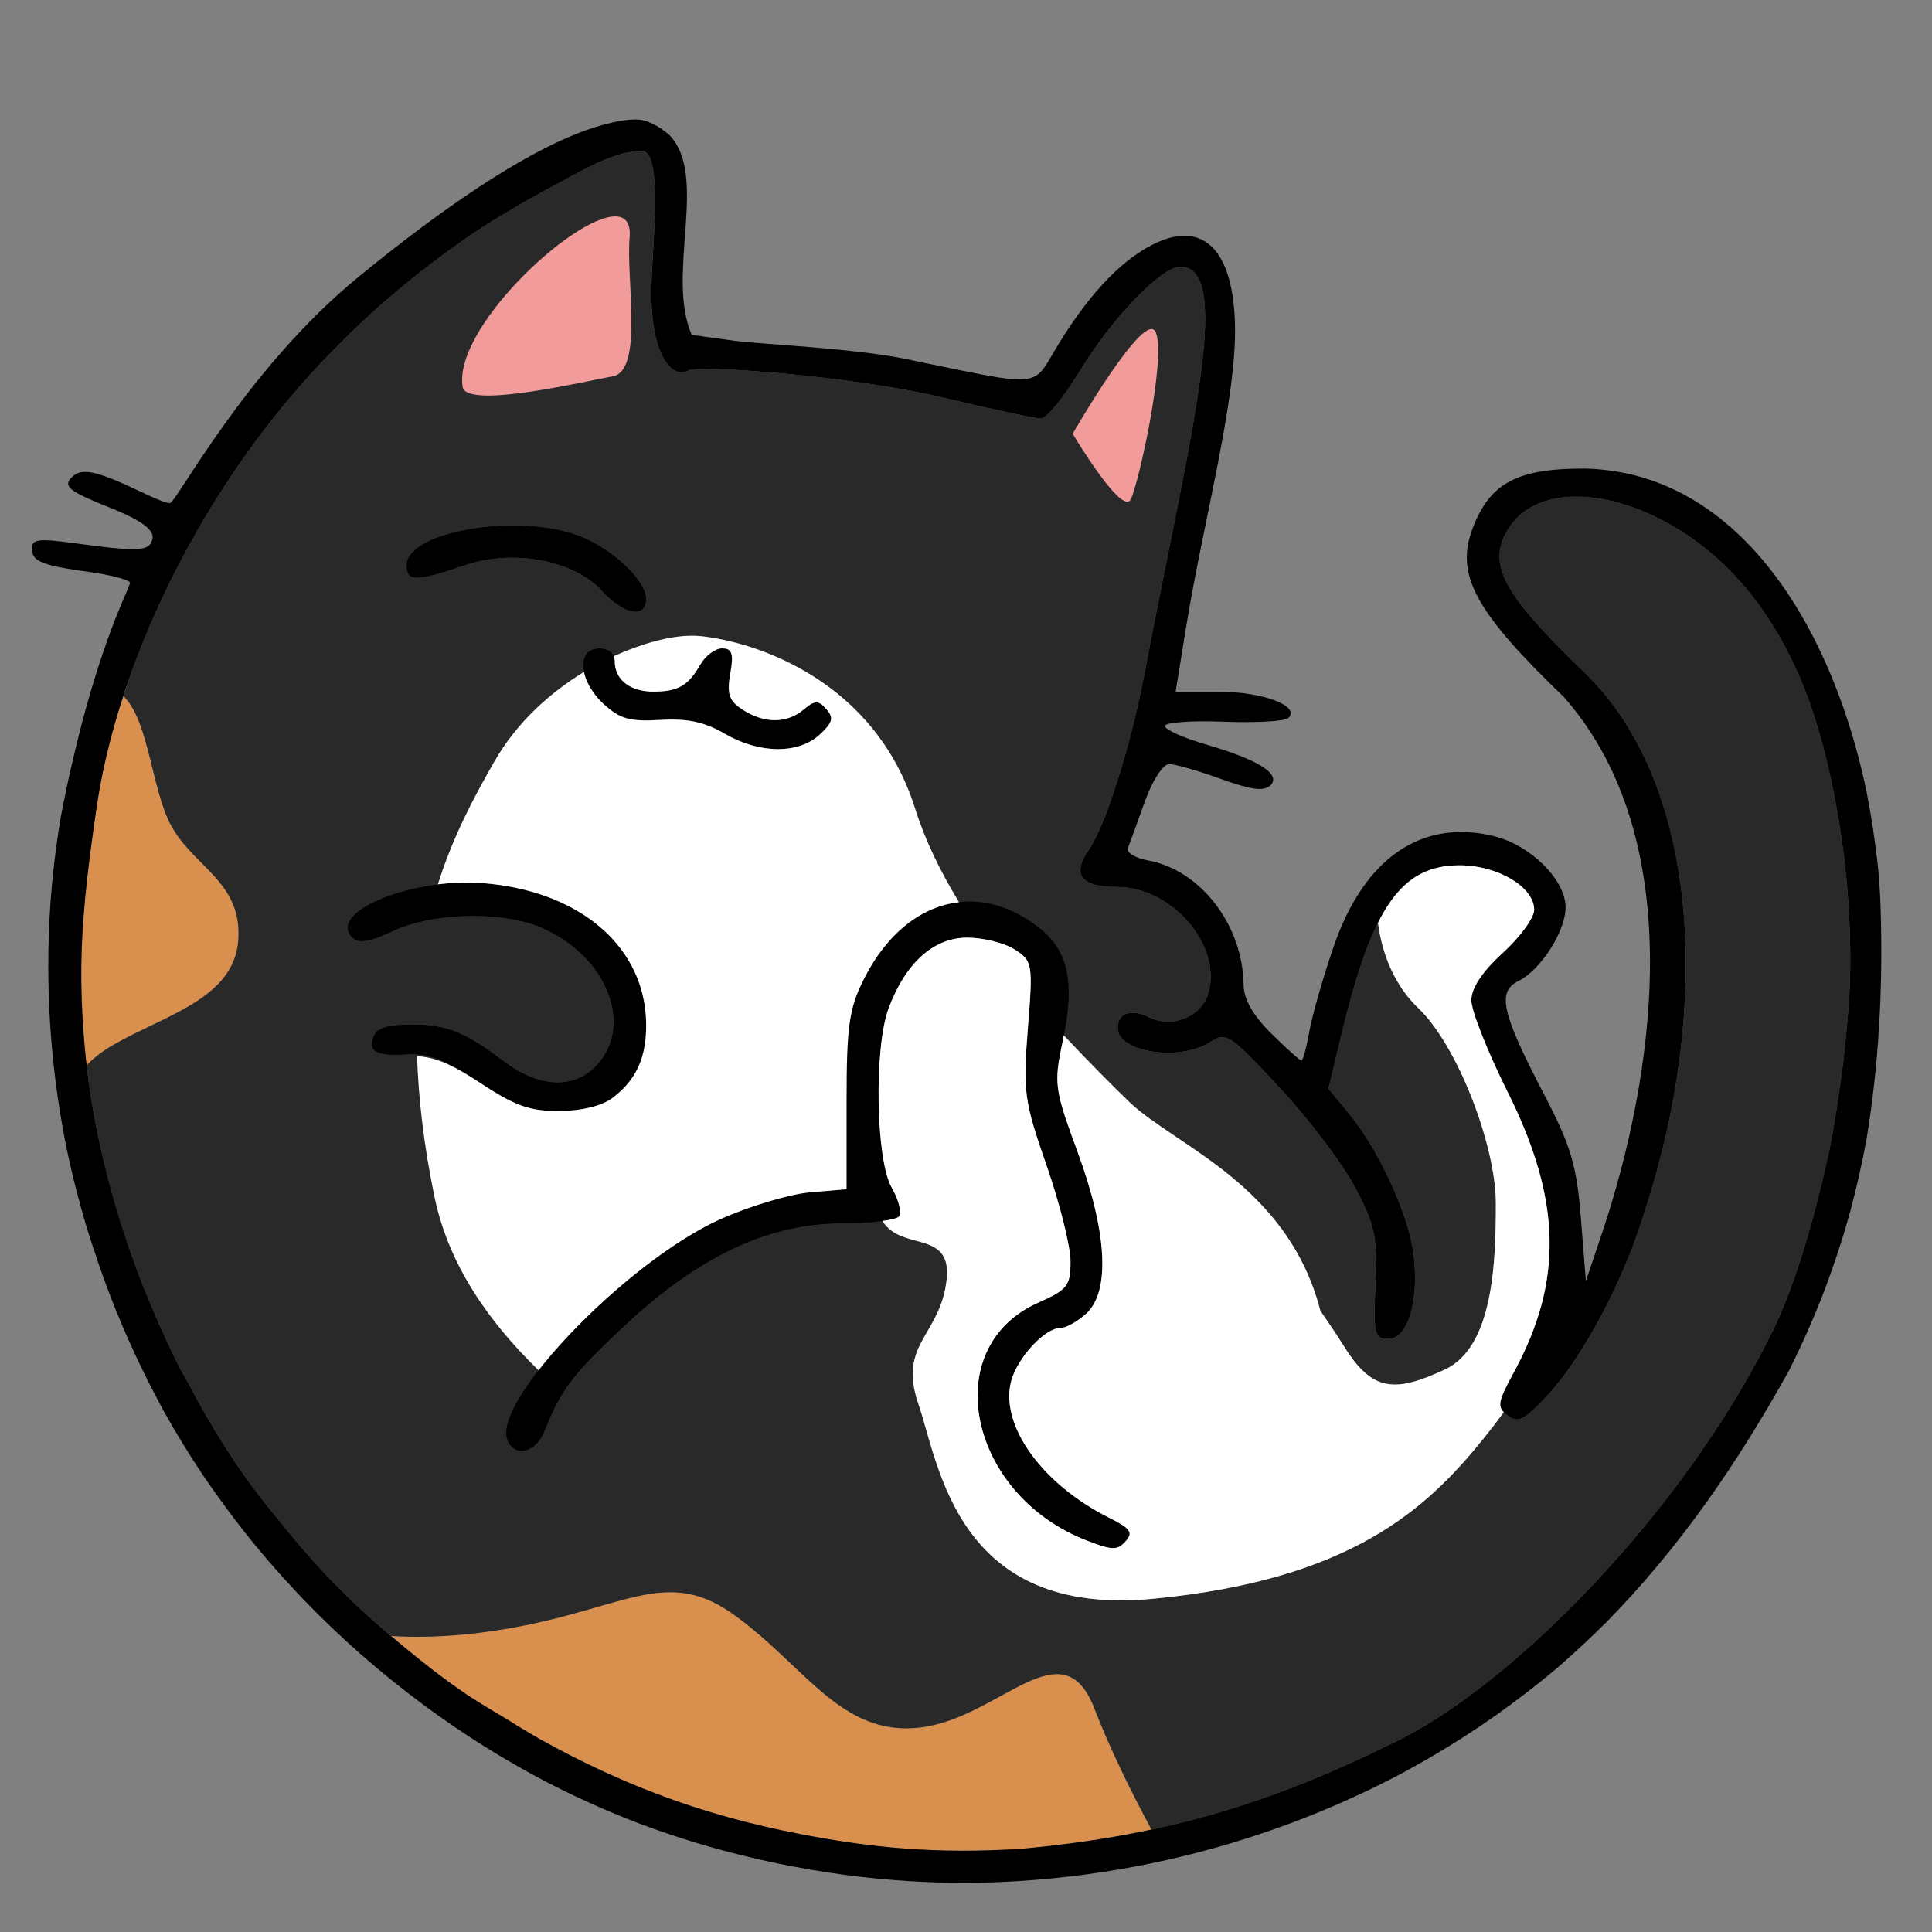 <?xml version="1.0" encoding="UTF-8" standalone="no"?>
<!-- Created with Inkscape (http://www.inkscape.org/) -->

<svg
   xmlns:dc="http://purl.org/dc/elements/1.1/"
   xmlns:cc="http://creativecommons.org/ns#"
   xmlns:rdf="http://www.w3.org/1999/02/22-rdf-syntax-ns#"
   xmlns:svg="http://www.w3.org/2000/svg"
   xmlns="http://www.w3.org/2000/svg"
   xmlns:sodipodi="http://sodipodi.sourceforge.net/DTD/sodipodi-0.dtd"
   xmlns:inkscape="http://www.inkscape.org/namespaces/inkscape"
   id="svg2"
   version="1.1"
   inkscape:version="0.91 r13725"
   width="1000"
   height="1000"
   viewBox="0 0 1000 1000"
   sodipodi:docname="smile_log_colored.svg">
  <rect x="0" y="0" width="1000" height="1000" fill="#808080" stroke="none"/>
  <defs
     id="defs6" />
  <sodipodi:namedview
     pagecolor="#ffffff"
     bordercolor="#666666"
     borderopacity="1"
     objecttolerance="10"
     gridtolerance="10"
     guidetolerance="10"
     inkscape:pageopacity="0"
     inkscape:pageshadow="2"
     inkscape:window-width="1920"
     inkscape:window-height="1017"
     id="namedview4"
     showgrid="false"
     inkscape:zoom="0.51017414"
     inkscape:cx="710.12786"
     inkscape:cy="577.42854"
     inkscape:window-x="-8"
     inkscape:window-y="-8"
     inkscape:window-maximized="1"
     inkscape:current-layer="svg2" />
  <path
     style="opacity:1;fill:#d98f4e;fill-opacity:1;fill-rule:nonzero;stroke:none;stroke-width:3.543;stroke-linecap:round;stroke-linejoin:round;stroke-miterlimit:4;stroke-dasharray:none;stroke-dashoffset:0;stroke-opacity:1"
     d="M 63.957 360.332 C 62.454 364.943 60.871 369.569 59.562 374.143 C 57.458 381.503 55.609 388.804 54.027 396.016 C 52.445 403.228 51.129 410.351 50.092 417.354 C 48.105 430.773 46.518 442.583 45.16 454.482 C 44.311 462.023 43.624 469.2 43.115 476.232 C 42.607 483.264 42.277 490.152 42.143 497.109 C 42.008 504.067 42.069 511.096 42.342 518.414 C 42.614 525.732 43.097 533.338 43.809 541.449 C 44.093 544.693 44.485 548.066 44.873 551.434 C 45.862 550.47 46.71 549.449 47.777 548.525 C 50.525 546.147 53.534 543.916 56.826 541.924 C 60.118 539.931 63.594 538.058 67.16 536.244 C 70.727 534.43 74.385 532.676 78.039 530.922 C 81.694 529.168 85.345 527.413 88.9 525.6 C 92.456 523.786 95.915 521.912 99.186 519.92 C 102.456 517.928 105.536 515.818 108.334 513.527 C 109.733 512.382 111.063 511.191 112.309 509.949 C 113.554 508.707 114.716 507.414 115.785 506.061 C 116.854 504.707 117.83 503.295 118.699 501.814 C 119.569 500.334 120.334 498.788 120.98 497.166 C 121.627 495.544 122.155 493.848 122.555 492.07 C 122.954 490.292 123.226 488.432 123.355 486.482 C 123.485 484.533 123.501 482.68 123.414 480.91 C 123.328 479.141 123.138 477.456 122.857 475.846 C 122.577 474.236 122.205 472.701 121.752 471.23 C 121.299 469.76 120.764 468.355 120.16 467.004 C 118.953 464.302 117.468 461.82 115.791 459.477 C 114.114 457.134 112.246 454.929 110.275 452.785 C 106.334 448.497 101.981 444.448 97.92 439.998 C 95.89 437.773 93.933 435.447 92.137 432.941 C 90.341 430.436 88.704 427.75 87.318 424.805 C 85.932 421.859 84.719 418.59 83.613 415.119 C 82.507 411.649 81.509 407.979 80.551 404.232 C 78.634 396.739 76.88 388.943 74.758 381.84 C 73.697 378.288 72.544 374.909 71.232 371.828 C 70.577 370.288 69.88 368.823 69.137 367.447 C 68.393 366.071 67.603 364.786 66.756 363.605 C 65.909 362.425 65.005 361.35 64.037 360.396 C 64.012 360.372 63.982 360.357 63.957 360.332 z M 346.73 824.121 C 344.588 824.13 342.425 824.261 340.227 824.496 C 335.83 824.967 331.291 825.856 326.482 827.02 C 316.866 829.347 306.176 832.778 293.42 836.178 C 287.042 837.878 280.147 839.568 272.611 841.111 C 268.843 841.883 264.915 842.618 260.811 843.297 C 256.706 843.976 252.427 844.599 247.955 845.15 C 243.484 845.702 239.16 846.132 234.986 846.451 C 230.812 846.771 226.787 846.98 222.908 847.094 C 219.029 847.208 215.295 847.225 211.709 847.16 C 208.528 847.102 205.506 846.957 202.553 846.777 C 209.836 852.936 216.707 858.681 222.4 863.102 C 229.405 868.541 235.584 873 241.873 877.303 C 248.159 881.372 254.543 885.287 261.021 889.043 C 266.036 892.214 271.065 895.37 280.051 900.51 C 285.279 903.408 290.505 906.19 295.744 908.859 C 300.984 911.529 306.237 914.087 311.52 916.533 C 316.802 918.979 322.115 921.314 327.473 923.541 C 332.83 925.768 338.233 927.886 343.697 929.898 C 349.162 931.911 354.689 933.818 360.291 935.621 C 365.894 937.424 371.571 939.125 377.344 940.723 C 383.116 942.321 388.983 943.817 394.957 945.215 C 400.931 946.613 407.012 947.911 413.219 949.113 C 422.282 950.869 431.209 952.421 440.221 953.715 C 449.232 955.009 458.33 956.044 467.738 956.764 C 472.442 957.124 477.224 957.404 482.111 957.6 C 486.999 957.795 491.992 957.905 497.119 957.922 C 502.246 957.939 507.505 957.865 512.928 957.689 C 518.35 957.514 523.935 957.239 529.709 956.857 C 537.956 956.077 546.036 955.177 554 954.133 C 561.964 953.089 569.81 951.902 577.586 950.545 C 583.758 949.468 589.866 948.193 595.975 946.891 C 595.696 946.374 595.544 946.134 595.262 945.607 C 590.668 937.032 585.554 927.109 580.547 916.635 C 578.043 911.398 575.565 906.021 573.193 900.607 C 570.822 895.194 568.555 889.744 566.473 884.354 C 565.431 881.658 564.33 879.319 563.168 877.303 C 562.006 875.287 560.784 873.595 559.504 872.193 C 558.224 870.791 556.886 869.678 555.492 868.824 C 554.098 867.97 552.649 867.375 551.145 867.004 C 549.64 866.633 548.081 866.486 546.469 866.531 C 544.857 866.577 543.193 866.814 541.477 867.211 C 539.76 867.608 537.993 868.166 536.176 868.85 C 534.359 869.533 532.492 870.341 530.578 871.244 C 526.75 873.051 522.731 875.234 518.533 877.529 C 514.335 879.824 509.958 882.232 505.418 884.49 C 503.148 885.62 500.837 886.712 498.486 887.734 C 496.135 888.756 493.745 889.708 491.316 890.557 C 488.888 891.406 486.422 892.151 483.92 892.762 C 481.418 893.372 478.881 893.848 476.309 894.154 C 473.736 894.461 471.25 894.602 468.844 894.592 C 466.437 894.582 464.108 894.42 461.848 894.119 C 459.587 893.819 457.395 893.38 455.26 892.814 C 453.125 892.249 451.049 891.558 449.02 890.754 C 446.991 889.95 445.01 889.033 443.066 888.016 C 441.123 886.999 439.218 885.882 437.34 884.678 C 433.584 882.27 429.938 879.515 426.324 876.514 C 422.71 873.512 419.127 870.265 415.494 866.877 C 411.861 863.489 408.178 859.959 404.365 856.391 C 400.552 852.823 396.609 849.217 392.455 845.676 C 388.301 842.135 383.938 838.657 379.283 835.35 C 376.956 833.696 374.685 832.252 372.457 831.002 C 370.229 829.752 368.041 828.695 365.881 827.812 C 363.721 826.93 361.588 826.222 359.465 825.672 C 357.342 825.122 355.228 824.731 353.111 824.479 C 350.994 824.226 348.873 824.112 346.73 824.121 z "
     id="path4325" />
  <path
     style="opacity:1;fill:#292929;fill-opacity:1;fill-rule:nonzero;stroke:none;stroke-width:3.543;stroke-linecap:round;stroke-linejoin:round;stroke-miterlimit:4;stroke-dasharray:none;stroke-dashoffset:0;stroke-opacity:1"
     d="M 331.975 78.027 C 330.338 78.095 328.697 78.266 327.051 78.531 C 325.405 78.796 323.752 79.153 322.094 79.592 C 318.778 80.468 315.436 81.669 312.059 83.096 C 308.681 84.523 305.268 86.177 301.809 87.963 C 298.349 89.749 294.844 91.666 291.283 93.619 C 284.422 97.239 278.581 100.419 272.783 103.719 C 266.985 107.018 261.232 110.439 254.549 114.537 C 248.065 118.631 242.098 122.636 235.959 127.018 C 229.82 131.399 223.508 136.155 216.332 141.748 C 209.939 146.873 204.229 151.588 198.564 156.529 C 192.9 161.47 187.282 166.637 181.072 172.668 C 176.776 176.922 172.945 180.781 169.332 184.525 C 165.72 188.269 162.325 191.898 158.904 195.691 C 156.244 198.641 153.664 201.682 150.537 205.342 C 145.447 211.359 140.634 217.366 136.031 223.418 C 131.428 229.47 127.034 235.565 122.783 241.76 L 122.697 241.873 L 122.637 241.973 C 117.869 248.929 113.289 256.012 108.908 263.189 C 104.528 270.367 100.348 277.64 96.377 284.977 C 92.406 292.314 88.645 299.715 85.107 307.15 C 81.569 314.585 78.253 322.054 75.17 329.525 C 72.087 336.997 69.238 344.472 66.633 351.918 C 65.647 354.737 64.873 357.523 63.957 360.332 C 63.982 360.357 64.012 360.372 64.037 360.396 C 65.005 361.35 65.909 362.425 66.756 363.605 C 67.603 364.786 68.393 366.071 69.137 367.447 C 69.88 368.823 70.577 370.288 71.232 371.828 C 72.544 374.909 73.697 378.288 74.758 381.84 C 76.88 388.943 78.634 396.739 80.551 404.232 C 81.509 407.979 82.507 411.649 83.613 415.119 C 84.719 418.59 85.932 421.859 87.318 424.805 C 88.704 427.75 90.341 430.436 92.137 432.941 C 93.933 435.447 95.89 437.773 97.92 439.998 C 101.981 444.448 106.334 448.497 110.275 452.785 C 112.246 454.929 114.114 457.134 115.791 459.477 C 117.468 461.82 118.953 464.302 120.16 467.004 C 120.764 468.355 121.299 469.76 121.752 471.23 C 122.205 472.701 122.577 474.236 122.857 475.846 C 123.138 477.456 123.328 479.141 123.414 480.91 C 123.501 482.68 123.485 484.533 123.355 486.482 C 123.226 488.432 122.954 490.292 122.555 492.07 C 122.155 493.848 121.627 495.544 120.98 497.166 C 120.334 498.788 119.569 500.334 118.699 501.814 C 117.83 503.295 116.854 504.707 115.785 506.061 C 114.716 507.414 113.554 508.707 112.309 509.949 C 111.063 511.191 109.733 512.382 108.334 513.527 C 105.536 515.818 102.456 517.928 99.186 519.92 C 95.915 521.912 92.456 523.786 88.9 525.6 C 85.345 527.413 81.694 529.168 78.039 530.922 C 74.385 532.676 70.727 534.43 67.16 536.244 C 63.594 538.058 60.118 539.931 56.826 541.924 C 53.534 543.916 50.525 546.147 47.777 548.525 C 46.71 549.449 45.862 550.47 44.873 551.434 C 45.012 552.638 45.102 553.784 45.254 555.004 C 45.832 559.634 46.509 564.373 47.293 569.217 C 48.077 574.06 48.966 579.007 49.969 584.053 C 50.972 589.098 52.088 594.244 53.324 599.48 C 54.56 604.717 55.914 610.044 57.396 615.459 C 58.879 620.874 60.488 626.377 62.23 631.959 C 63.973 637.541 65.851 643.204 67.867 648.941 C 69.884 654.679 72.039 660.49 74.344 666.371 C 77.08 673.132 79.649 679.281 82.377 685.457 C 85.105 691.634 87.991 697.838 91.365 704.719 C 94.252 710.347 95.954 713.315 97.689 716.264 C 100.506 721.711 103.31 726.86 106.211 731.914 C 109.112 736.968 112.111 741.929 115.32 747 C 119.325 753.393 123.41 759.532 127.814 765.662 C 132.219 771.793 136.944 777.915 142.234 784.271 C 146.892 790.144 151.388 795.615 155.842 800.801 C 160.295 805.987 164.706 810.89 169.193 815.627 C 173.68 820.364 178.244 824.935 183.002 829.461 C 187.76 833.987 192.713 838.466 197.98 843.018 C 199.775 844.557 200.875 845.359 202.553 846.777 C 205.506 846.957 208.528 847.102 211.709 847.16 C 215.295 847.225 219.029 847.208 222.908 847.094 C 226.787 846.98 230.812 846.771 234.986 846.451 C 239.16 846.132 243.484 845.702 247.955 845.15 C 252.427 844.599 256.706 843.976 260.811 843.297 C 264.915 842.618 268.843 841.883 272.611 841.111 C 280.147 839.568 287.042 837.878 293.42 836.178 C 306.176 832.778 316.866 829.347 326.482 827.02 C 331.291 825.856 335.83 824.967 340.227 824.496 C 342.425 824.261 344.588 824.13 346.73 824.121 C 348.873 824.112 350.994 824.226 353.111 824.479 C 355.228 824.731 357.342 825.122 359.465 825.672 C 361.588 826.222 363.721 826.93 365.881 827.812 C 368.041 828.695 370.229 829.752 372.457 831.002 C 374.685 832.252 376.956 833.696 379.283 835.35 C 383.938 838.657 388.301 842.135 392.455 845.676 C 396.609 849.217 400.552 852.823 404.365 856.391 C 408.178 859.959 411.861 863.489 415.494 866.877 C 419.127 870.265 422.71 873.512 426.324 876.514 C 429.938 879.515 433.584 882.27 437.34 884.678 C 439.218 885.882 441.123 886.999 443.066 888.016 C 445.01 889.033 446.991 889.95 449.02 890.754 C 451.049 891.558 453.125 892.249 455.26 892.814 C 457.395 893.38 459.587 893.819 461.848 894.119 C 464.108 894.42 466.437 894.582 468.844 894.592 C 471.25 894.602 473.736 894.461 476.309 894.154 C 478.881 893.848 481.418 893.372 483.92 892.762 C 486.422 892.151 488.888 891.406 491.316 890.557 C 493.745 889.708 496.135 888.756 498.486 887.734 C 500.837 886.712 503.148 885.62 505.418 884.49 C 509.958 882.232 514.335 879.824 518.533 877.529 C 522.731 875.234 526.75 873.051 530.578 871.244 C 532.492 870.341 534.359 869.533 536.176 868.85 C 537.993 868.166 539.76 867.608 541.477 867.211 C 543.193 866.814 544.857 866.577 546.469 866.531 C 548.081 866.486 549.64 866.633 551.145 867.004 C 552.649 867.375 554.098 867.97 555.492 868.824 C 556.886 869.678 558.224 870.791 559.504 872.193 C 560.784 873.595 562.006 875.287 563.168 877.303 C 564.33 879.319 565.431 881.658 566.473 884.354 C 568.555 889.744 570.822 895.194 573.193 900.607 C 575.565 906.021 578.043 911.398 580.547 916.635 C 585.554 927.109 590.668 937.032 595.262 945.607 C 595.544 946.134 595.696 946.374 595.975 946.891 C 597.562 946.552 599.167 946.296 600.752 945.941 C 608.436 944.221 616.098 942.307 623.785 940.174 C 631.473 938.041 639.186 935.689 646.973 933.094 C 654.759 930.498 662.62 927.66 670.602 924.553 C 678.583 921.445 686.687 918.07 694.959 914.4 C 703.231 910.731 711.672 906.768 720.33 902.486 C 724.081 900.732 727.949 898.734 731.918 896.51 C 735.887 894.285 739.956 891.833 744.107 889.166 C 748.258 886.499 752.492 883.62 756.789 880.539 C 761.086 877.458 765.446 874.177 769.854 870.709 C 774.261 867.241 778.716 863.587 783.197 859.76 C 787.679 855.933 792.189 851.932 796.709 847.773 C 801.229 843.615 805.759 839.298 810.281 834.836 C 814.804 830.374 819.32 825.768 823.809 821.029 C 828.298 816.291 832.76 811.42 837.18 806.434 C 841.599 801.447 845.975 796.344 850.289 791.137 C 854.603 785.929 858.855 780.617 863.027 775.217 C 867.2 769.816 871.294 764.326 875.289 758.76 C 879.284 753.194 883.181 747.553 886.963 741.85 C 890.745 736.146 894.411 730.38 897.943 724.566 C 901.476 718.753 904.876 712.89 908.123 706.994 C 911.37 701.098 914.465 695.168 917.391 689.217 C 920.112 683.683 922.779 677.505 925.383 670.738 C 927.987 663.972 930.528 656.617 932.996 648.73 C 935.464 640.844 937.858 632.423 940.17 623.529 C 942.482 614.635 944.712 605.267 946.85 595.479 C 948.211 588.939 949.516 581.278 950.746 573.232 C 951.976 565.187 953.131 556.757 954.191 548.684 C 954.963 541.466 955.64 534.959 956.189 528.725 C 956.739 522.49 957.159 516.529 957.418 510.402 C 957.677 504.276 957.774 497.984 957.674 491.092 C 957.574 484.199 957.278 476.707 956.752 468.174 C 956.225 459.641 955.336 450.196 954.055 440.273 C 953.414 435.312 952.674 430.232 951.834 425.084 C 950.994 419.936 950.053 414.723 949.006 409.496 C 947.959 404.27 946.806 399.03 945.545 393.832 C 944.284 388.634 942.914 383.479 941.432 378.418 C 939.949 373.357 938.354 368.39 936.643 363.572 C 934.932 358.755 933.103 354.085 931.156 349.619 C 929.493 345.804 927.722 342.033 925.832 338.314 C 923.942 334.596 921.934 330.93 919.795 327.32 C 917.656 323.711 915.388 320.159 912.98 316.672 C 910.573 313.185 908.024 309.763 905.326 306.412 C 902.793 303.265 900.159 300.259 897.443 297.396 C 894.727 294.534 891.929 291.816 889.066 289.244 C 886.203 286.672 883.275 284.247 880.301 281.971 C 877.327 279.695 874.306 277.567 871.256 275.592 C 868.206 273.617 865.128 271.795 862.039 270.127 C 858.95 268.459 855.849 266.947 852.756 265.592 C 849.662 264.237 846.575 263.039 843.514 262.002 C 840.452 260.965 837.416 260.088 834.422 259.375 C 831.428 258.662 828.477 258.113 825.586 257.729 C 822.695 257.344 819.865 257.125 817.113 257.076 C 814.361 257.027 811.686 257.146 809.109 257.438 C 806.532 257.729 804.052 258.193 801.686 258.83 C 799.319 259.467 797.066 260.277 794.945 261.266 C 792.825 262.254 790.838 263.422 789 264.768 C 787.162 266.113 785.472 267.639 783.951 269.348 C 782.431 271.056 781.077 272.947 779.91 275.023 C 778.665 277.238 777.709 279.414 777.072 281.607 C 776.754 282.704 776.517 283.804 776.361 284.916 C 776.206 286.028 776.135 287.152 776.15 288.293 C 776.166 289.434 776.268 290.592 776.463 291.775 C 776.657 292.959 776.943 294.168 777.324 295.408 C 778.086 297.889 779.23 300.497 780.783 303.287 C 782.337 306.077 784.301 309.049 786.707 312.258 C 789.113 315.467 791.962 318.914 795.283 322.652 C 798.604 326.391 802.397 330.423 806.693 334.801 C 810.99 339.179 815.788 343.903 821.121 349.031 C 824.897 352.754 828.449 356.699 831.781 360.848 C 835.114 364.996 838.227 369.349 841.127 373.889 C 844.027 378.428 846.715 383.154 849.193 388.049 C 851.672 392.943 853.941 398.006 856.008 403.221 C 858.075 408.435 859.938 413.8 861.604 419.299 C 863.269 424.798 864.738 430.43 866.014 436.178 C 867.289 441.926 868.37 447.79 869.266 453.752 C 870.161 459.714 870.869 465.772 871.395 471.912 C 871.92 478.052 872.265 484.274 872.432 490.557 C 872.598 496.84 872.588 503.185 872.406 509.576 C 872.224 515.967 871.87 522.402 871.35 528.865 C 870.83 535.328 870.145 541.818 869.297 548.318 C 868.449 554.818 867.44 561.328 866.275 567.83 C 865.111 574.332 863.79 580.827 862.318 587.295 C 860.847 593.763 859.225 600.205 857.457 606.604 C 855.689 613.002 853.774 619.358 851.721 625.652 C 850.4 630.137 848.907 634.701 847.268 639.295 C 845.628 643.889 843.844 648.512 841.939 653.113 C 840.035 657.715 838.011 662.294 835.895 666.803 C 833.778 671.311 831.57 675.748 829.295 680.062 C 827.02 684.377 824.679 688.57 822.299 692.59 C 819.918 696.61 817.499 700.458 815.066 704.082 C 812.634 707.706 810.188 711.106 807.756 714.234 C 805.324 717.362 802.905 720.217 800.527 722.748 C 797.576 725.89 795.175 728.338 793.148 730.18 C 791.122 732.021 789.472 733.254 788.021 733.967 C 787.296 734.323 786.623 734.55 785.977 734.656 C 785.33 734.763 784.711 734.751 784.1 734.629 C 783.488 734.507 782.882 734.278 782.262 733.949 C 781.641 733.621 781.005 733.193 780.332 732.68 C 779.472 732.023 779.031 731.411 778.455 730.793 C 778.296 731.011 778.16 731.235 778 731.453 C 774.614 736.074 771.06 740.653 767.385 745.186 C 763.71 749.718 759.882 754.251 755.797 758.732 C 751.712 763.214 747.371 767.643 742.67 771.969 C 740.319 774.132 737.877 776.268 735.334 778.373 C 732.791 780.478 730.145 782.55 727.383 784.584 C 724.621 786.618 721.743 788.613 718.736 790.562 C 715.73 792.512 712.593 794.419 709.316 796.271 C 706.039 798.124 702.62 799.925 699.047 801.668 C 695.474 803.411 691.747 805.096 687.852 806.717 C 683.956 808.337 679.894 809.892 675.65 811.377 C 671.407 812.862 666.982 814.275 662.365 815.611 C 657.748 816.947 652.938 818.206 647.922 819.381 C 642.905 820.555 637.682 821.646 632.24 822.646 C 626.798 823.647 621.137 824.556 615.244 825.369 C 609.351 826.182 603.226 826.897 596.855 827.51 C 590.485 828.122 584.479 828.387 578.812 828.336 C 573.146 828.285 567.819 827.92 562.811 827.273 C 557.802 826.626 553.112 825.698 548.715 824.521 C 544.318 823.345 540.215 821.92 536.383 820.281 C 532.551 818.643 528.989 816.79 525.676 814.756 C 522.362 812.722 519.295 810.509 516.453 808.146 C 513.612 805.784 510.996 803.274 508.58 800.65 C 506.164 798.027 503.949 795.29 501.912 792.473 C 499.875 789.655 498.016 786.757 496.312 783.812 C 494.609 780.868 493.06 777.874 491.643 774.869 C 490.225 771.864 488.939 768.846 487.762 765.848 C 486.584 762.849 485.515 759.87 484.531 756.945 C 482.563 751.096 480.937 745.462 479.465 740.309 C 477.993 735.156 476.676 730.485 475.328 726.564 C 474.654 724.604 474.11 722.751 473.684 720.992 C 473.257 719.234 472.949 717.569 472.744 715.986 C 472.539 714.403 472.439 712.902 472.43 711.469 C 472.421 710.036 472.503 708.671 472.664 707.361 C 472.986 704.743 473.621 702.346 474.467 700.068 C 475.313 697.79 476.369 695.63 477.533 693.486 C 478.697 691.342 479.967 689.215 481.242 686.998 C 482.517 684.781 483.795 682.477 484.975 679.98 C 486.154 677.484 487.235 674.797 488.111 671.814 C 488.55 670.323 488.936 668.759 489.26 667.107 C 489.584 665.456 489.846 663.718 490.029 661.881 C 490.213 660.043 490.246 658.397 490.148 656.918 C 490.051 655.439 489.82 654.129 489.475 652.961 C 489.129 651.793 488.669 650.768 488.109 649.863 C 487.55 648.959 486.893 648.175 486.154 647.486 C 485.415 646.797 484.596 646.203 483.711 645.682 C 482.826 645.16 481.877 644.711 480.881 644.309 C 478.888 643.505 476.706 642.892 474.471 642.279 C 472.235 641.667 469.945 641.054 467.738 640.25 C 466.635 639.848 465.551 639.399 464.506 638.877 C 463.46 638.355 462.453 637.761 461.5 637.072 C 460.547 636.383 459.647 635.598 458.82 634.693 C 457.993 633.789 457.237 632.765 456.57 631.598 C 455.903 630.43 455.325 629.119 454.852 627.641 C 454.379 626.162 454.013 624.515 453.768 622.678 C 453.768 622.678 453.215 617.839 452.465 610.305 C 451.714 602.77 450.765 592.54 449.969 581.76 C 449.571 576.369 449.211 570.841 448.934 565.443 C 448.656 560.045 448.461 554.778 448.393 549.908 C 448.324 545.039 448.38 540.567 448.607 536.762 C 448.835 532.956 449.233 529.816 449.846 527.611 C 451.071 523.201 452.665 518.609 454.533 514.061 C 456.401 509.512 458.543 505.01 460.871 500.783 C 462.035 498.67 463.246 496.626 464.49 494.68 C 465.734 492.733 467.013 490.883 468.314 489.16 C 469.616 487.437 470.941 485.842 472.277 484.4 C 473.613 482.959 474.961 481.673 476.309 480.57 C 476.982 480.019 477.751 479.52 478.605 479.074 C 479.46 478.628 480.4 478.234 481.412 477.889 C 483.437 477.198 485.756 476.703 488.283 476.389 C 490.81 476.075 493.542 475.942 496.395 475.971 C 499.247 475.999 502.217 476.19 505.219 476.527 C 508.22 476.864 511.254 477.346 514.229 477.957 C 517.203 478.568 520.119 479.306 522.891 480.156 C 525.662 481.006 528.289 481.967 530.682 483.021 C 533.074 484.076 535.235 485.224 537.072 486.449 C 537.991 487.062 538.829 487.736 539.594 488.467 C 540.359 489.198 541.051 489.987 541.676 490.828 C 542.926 492.511 543.908 494.406 544.682 496.48 C 545.455 498.555 546.018 500.811 546.426 503.213 C 546.833 505.615 547.087 508.164 547.24 510.828 C 547.547 516.157 547.454 521.946 547.408 527.934 C 547.385 530.927 547.374 533.97 547.43 537.031 C 547.485 540.092 547.607 543.17 547.852 546.232 C 547.974 547.764 548.518 549.496 549.43 551.395 C 550.341 553.293 551.62 555.358 553.215 557.562 C 554.809 559.767 556.719 562.109 558.891 564.557 C 561.062 567.005 563.495 569.559 566.137 572.189 C 571.42 577.45 577.537 583.013 584.064 588.631 C 590.592 594.249 597.53 599.922 604.451 605.404 C 611.373 610.886 618.278 616.177 624.744 621.029 C 631.21 625.882 637.236 630.297 642.396 634.025 C 652.718 641.483 659.578 646.199 659.578 646.199 C 659.578 646.199 664.969 653.059 672.197 662.859 C 675.811 667.76 679.884 673.395 683.973 679.275 C 688.061 685.156 692.167 691.282 695.842 697.162 C 697.679 700.102 699.47 702.674 701.248 704.902 C 703.026 707.13 704.792 709.014 706.576 710.576 C 708.36 712.138 710.163 713.379 712.018 714.32 C 713.872 715.262 715.779 715.906 717.77 716.273 C 719.76 716.641 721.836 716.733 724.027 716.572 C 726.219 716.411 728.527 715.999 730.984 715.355 C 733.442 714.712 736.051 713.839 738.84 712.76 C 741.629 711.68 744.598 710.394 747.783 708.924 C 749.376 708.189 750.874 707.323 752.281 706.34 C 753.688 705.356 755.004 704.255 756.236 703.047 C 757.469 701.839 758.617 700.524 759.688 699.115 C 760.758 697.707 761.749 696.206 762.668 694.621 C 763.587 693.036 764.434 691.368 765.213 689.631 C 765.992 687.893 766.703 686.085 767.354 684.219 C 768.655 680.486 769.713 676.52 770.57 672.416 C 771.428 668.312 772.086 664.069 772.592 659.785 C 773.097 655.501 773.448 651.177 773.693 646.904 C 774.183 638.359 774.246 630.028 774.246 622.678 C 774.246 619.003 773.939 614.976 773.363 610.703 C 772.787 606.431 771.941 601.913 770.861 597.258 C 769.782 592.603 768.469 587.81 766.959 582.986 C 765.449 578.163 763.741 573.307 761.873 568.529 C 760.005 563.752 757.976 559.051 755.822 554.533 C 753.669 550.016 751.389 545.681 749.023 541.639 C 746.658 537.596 744.205 533.844 741.699 530.49 C 739.194 527.137 736.635 524.183 734.062 521.732 C 731.49 519.282 729.193 516.649 727.148 513.885 C 725.104 511.121 723.314 508.225 721.752 505.254 C 720.19 502.283 718.856 499.236 717.73 496.166 C 716.605 493.096 715.686 490.002 714.951 486.939 C 714.216 483.877 713.666 480.844 713.275 477.896 C 713.265 477.817 713.266 477.745 713.256 477.666 C 713.103 477.971 712.943 478.229 712.791 478.539 C 710.609 482.989 708.51 487.991 706.461 493.592 C 704.412 499.192 702.416 505.39 700.439 512.229 C 698.463 519.067 696.506 526.547 694.541 534.711 L 687.605 563.527 L 697.975 576.037 C 699.91 578.372 701.847 580.94 703.76 583.688 C 705.672 586.435 707.562 589.361 709.4 592.41 C 711.239 595.46 713.027 598.633 714.74 601.875 C 716.453 605.117 718.092 608.427 719.629 611.75 C 721.166 615.073 722.602 618.41 723.912 621.705 C 725.222 625 726.405 628.255 727.438 631.412 C 728.47 634.569 729.351 637.63 730.055 640.539 C 730.758 643.448 731.284 646.204 731.607 648.754 C 731.994 651.8 732.241 654.778 732.357 657.654 C 732.473 660.531 732.459 663.305 732.322 665.951 C 732.185 668.597 731.925 671.113 731.553 673.469 C 731.18 675.824 730.694 678.021 730.104 680.025 C 729.513 682.03 728.819 683.844 728.029 685.438 C 727.239 687.031 726.353 688.405 725.381 689.527 C 724.409 690.65 723.35 691.522 722.213 692.113 C 721.076 692.705 719.862 693.016 718.578 693.016 C 717.678 693.016 716.882 692.977 716.18 692.861 C 715.477 692.745 714.87 692.552 714.346 692.238 C 713.821 691.925 713.381 691.491 713.016 690.898 C 712.65 690.306 712.359 689.554 712.133 688.602 C 711.681 686.696 711.488 683.99 711.479 680.156 C 711.469 676.323 711.64 671.362 711.918 664.949 C 712.185 658.776 712.307 653.767 712.174 649.416 C 712.107 647.241 711.976 645.229 711.77 643.32 C 711.563 641.411 711.28 639.605 710.906 637.836 C 710.533 636.067 710.069 634.337 709.502 632.582 C 708.935 630.827 708.267 629.048 707.48 627.182 C 705.907 623.448 703.866 619.364 701.254 614.426 C 699.621 611.338 697.299 607.573 694.5 603.412 C 691.701 599.251 688.426 594.695 684.889 590.023 C 681.351 585.352 677.551 580.566 673.701 575.949 C 669.852 571.332 665.951 566.882 662.217 562.883 C 655.689 555.892 650.708 550.592 646.773 546.66 C 644.806 544.694 643.1 543.072 641.594 541.75 C 640.088 540.428 638.782 539.408 637.613 538.648 C 636.445 537.889 635.413 537.39 634.457 537.113 C 633.501 536.836 632.623 536.782 631.756 536.906 C 630.889 537.031 630.035 537.334 629.133 537.779 C 628.23 538.224 627.277 538.809 626.215 539.494 C 624.263 540.752 622.055 541.776 619.684 542.58 C 617.312 543.384 614.778 543.968 612.176 544.348 C 609.574 544.727 606.903 544.903 604.26 544.887 C 601.617 544.871 599.001 544.664 596.508 544.281 C 594.014 543.899 591.643 543.341 589.488 542.621 C 587.333 541.902 585.396 541.02 583.77 539.992 C 582.956 539.478 582.222 538.929 581.576 538.344 C 580.931 537.758 580.374 537.138 579.92 536.484 C 579.466 535.831 579.114 535.143 578.875 534.426 C 578.636 533.708 578.51 532.96 578.51 532.182 C 578.51 531.183 578.62 530.273 578.83 529.455 C 579.04 528.637 579.349 527.911 579.752 527.279 C 580.155 526.648 580.651 526.112 581.23 525.672 C 581.81 525.232 582.473 524.888 583.213 524.645 C 583.953 524.401 584.769 524.258 585.652 524.217 C 586.536 524.176 587.487 524.239 588.498 524.406 C 589.509 524.573 590.578 524.844 591.699 525.225 C 592.821 525.605 593.993 526.093 595.209 526.691 C 596.679 527.415 598.203 527.947 599.752 528.299 C 601.301 528.651 602.876 528.823 604.443 528.828 C 606.011 528.834 607.573 528.672 609.1 528.357 C 610.626 528.042 612.116 527.573 613.541 526.963 C 614.966 526.353 616.326 525.603 617.59 524.725 C 618.853 523.846 620.021 522.839 621.062 521.717 C 622.104 520.595 623.019 519.359 623.779 518.02 C 624.539 516.68 625.143 515.238 625.561 513.707 C 625.983 512.159 626.279 510.591 626.453 509.012 C 626.627 507.433 626.68 505.843 626.621 504.25 C 626.562 502.657 626.391 501.061 626.113 499.471 C 625.836 497.881 625.452 496.298 624.971 494.729 C 624.49 493.159 623.912 491.603 623.242 490.07 C 622.572 488.538 621.811 487.027 620.967 485.549 C 620.123 484.07 619.196 482.624 618.193 481.217 C 617.19 479.81 616.11 478.442 614.963 477.123 C 613.815 475.804 612.599 474.534 611.322 473.32 C 610.045 472.107 608.708 470.949 607.316 469.857 C 605.925 468.766 604.478 467.739 602.986 466.787 C 601.495 465.835 599.958 464.958 598.381 464.162 C 596.804 463.366 595.188 462.654 593.541 462.031 C 591.894 461.409 590.216 460.877 588.514 460.445 C 586.811 460.013 585.085 459.682 583.342 459.457 C 581.599 459.233 579.837 459.115 578.068 459.115 C 575.734 459.115 573.617 459.014 571.717 458.814 C 569.816 458.614 568.133 458.315 566.666 457.914 C 565.199 457.513 563.95 457.012 562.916 456.41 C 561.882 455.808 561.064 455.105 560.463 454.301 C 559.862 453.497 559.478 452.591 559.309 451.584 C 559.139 450.577 559.187 449.468 559.449 448.258 C 559.712 447.047 560.189 445.735 560.883 444.32 C 561.576 442.906 562.484 441.389 563.607 439.77 C 564.7 438.196 565.862 436.168 567.07 433.75 C 568.279 431.332 569.534 428.524 570.818 425.391 C 573.387 419.124 576.068 411.554 578.697 403.197 C 581.327 394.841 583.906 385.697 586.271 376.281 C 588.637 366.865 590.788 357.177 592.566 347.73 C 597.869 319.558 603.478 292.368 608.455 267.43 C 610.944 254.961 613.274 243.054 615.33 231.869 C 617.387 220.685 619.17 210.223 620.561 200.641 C 621.256 195.849 621.853 191.278 622.338 186.947 C 622.823 182.616 623.196 178.525 623.441 174.693 C 623.687 170.862 623.804 167.29 623.781 163.998 C 623.758 160.706 623.594 157.694 623.273 154.98 C 622.952 152.267 622.474 149.852 621.826 147.758 C 621.178 145.664 620.36 143.889 619.355 142.453 C 618.853 141.735 618.304 141.103 617.707 140.557 C 617.11 140.011 616.465 139.552 615.77 139.184 C 615.074 138.815 614.33 138.535 613.533 138.348 C 612.736 138.161 611.887 138.066 610.984 138.066 C 609.756 138.066 608.282 138.482 606.609 139.262 C 604.936 140.041 603.064 141.186 601.043 142.646 C 599.022 144.107 596.85 145.881 594.576 147.922 C 592.302 149.963 589.927 152.27 587.496 154.793 C 585.066 157.316 582.581 160.054 580.09 162.959 C 577.598 165.864 575.099 168.934 572.643 172.121 C 570.186 175.308 567.771 178.614 565.445 181.984 C 563.119 185.355 560.881 188.792 558.781 192.246 C 556.741 195.603 554.651 198.807 552.615 201.725 C 550.58 204.642 548.601 207.274 546.789 209.486 C 544.977 211.698 543.332 213.491 541.963 214.73 C 541.278 215.35 540.662 215.832 540.129 216.158 C 539.596 216.485 539.143 216.656 538.789 216.656 C 537.372 216.656 530.869 215.417 521.533 213.42 C 512.197 211.422 500.027 208.666 487.279 205.635 C 481.492 204.259 475.19 202.961 468.58 201.752 C 461.97 200.543 455.052 199.422 448.037 198.395 C 441.022 197.367 433.909 196.433 426.906 195.604 C 419.903 194.774 413.011 194.047 406.438 193.43 C 399.864 192.812 393.611 192.305 387.885 191.916 C 382.159 191.527 376.959 191.254 372.498 191.107 C 368.037 190.961 364.312 190.94 361.533 191.053 C 358.754 191.165 356.921 191.411 356.242 191.797 C 355.251 192.361 354.193 192.674 353.102 192.717 C 352.011 192.759 350.887 192.532 349.766 192.014 C 348.644 191.495 347.523 190.685 346.439 189.566 C 345.355 188.447 344.307 187.018 343.33 185.258 C 342.353 183.498 341.447 181.409 340.645 178.969 C 339.843 176.528 339.146 173.737 338.588 170.576 C 338.03 167.415 337.61 163.883 337.365 159.961 C 337.12 156.039 337.049 151.728 337.186 147.006 C 337.344 141.568 337.799 134.514 338.217 126.998 C 338.634 119.482 339.015 111.504 339.025 104.217 C 339.03 100.573 338.943 97.103 338.721 93.949 C 338.499 90.796 338.143 87.959 337.611 85.584 C 337.345 84.397 337.035 83.325 336.676 82.387 C 336.317 81.448 335.908 80.642 335.445 79.988 C 334.983 79.334 334.465 78.833 333.889 78.5 C 333.312 78.167 332.676 78.003 331.975 78.027 z M 264.176 271.957 C 266.979 271.929 269.787 271.987 272.57 272.137 C 277.518 272.402 282.388 272.957 287.018 273.828 C 289.332 274.264 291.588 274.78 293.762 275.377 C 295.935 275.974 298.027 276.654 300.02 277.42 C 302.146 278.238 304.28 279.21 306.385 280.305 C 308.49 281.4 310.567 282.618 312.58 283.924 C 314.593 285.23 316.543 286.624 318.395 288.076 C 320.246 289.528 322 291.037 323.621 292.568 C 325.242 294.1 326.729 295.656 328.049 297.201 C 329.369 298.747 330.521 300.282 331.471 301.775 C 332.42 303.269 333.168 304.72 333.678 306.096 C 334.187 307.472 334.459 308.773 334.459 309.965 L 334.459 309.975 C 334.459 311.274 334.282 312.38 333.947 313.295 C 333.613 314.21 333.122 314.936 332.498 315.475 C 331.874 316.013 331.115 316.367 330.246 316.537 C 329.377 316.708 328.397 316.696 327.328 316.506 C 326.259 316.316 325.103 315.947 323.879 315.404 C 322.655 314.862 321.365 314.145 320.031 313.258 C 318.697 312.371 317.321 311.315 315.922 310.092 C 314.523 308.868 313.101 307.478 311.682 305.926 C 309.857 303.931 307.772 302.091 305.473 300.418 C 303.173 298.745 300.658 297.237 297.973 295.902 C 295.287 294.568 292.433 293.408 289.451 292.43 C 286.47 291.451 283.362 290.654 280.174 290.049 C 276.986 289.443 273.717 289.03 270.412 288.814 C 267.107 288.599 263.768 288.582 260.436 288.773 C 257.104 288.965 253.779 289.365 250.51 289.98 C 247.24 290.596 244.024 291.428 240.906 292.484 C 234.452 294.669 229.32 296.309 225.25 297.404 C 223.215 297.952 221.446 298.363 219.91 298.639 C 218.375 298.914 217.073 299.053 215.973 299.057 C 214.873 299.06 213.975 298.927 213.246 298.658 C 212.518 298.39 211.959 297.985 211.537 297.445 C 211.116 296.905 210.831 296.231 210.652 295.42 C 210.474 294.609 210.4 293.661 210.4 292.578 C 210.4 291.829 210.505 291.093 210.707 290.373 C 210.909 289.653 211.208 288.948 211.6 288.26 C 212.382 286.883 213.53 285.573 214.992 284.336 C 216.454 283.099 218.232 281.935 220.271 280.855 C 222.311 279.776 224.613 278.779 227.127 277.873 C 229.641 276.968 232.368 276.153 235.254 275.439 C 238.14 274.726 241.186 274.114 244.342 273.609 C 247.498 273.105 250.763 272.708 254.086 272.43 C 257.409 272.152 260.789 271.991 264.176 271.957 z M 310.055 335.596 C 311.335 335.596 312.486 335.753 313.488 336.053 C 314.491 336.353 315.346 336.796 316.043 337.373 C 316.74 337.95 317.276 338.66 317.639 339.49 C 318.001 340.321 318.189 341.272 318.189 342.332 C 318.189 343.52 318.316 344.655 318.559 345.734 C 318.801 346.813 319.161 347.836 319.631 348.795 C 320.101 349.754 320.681 350.648 321.363 351.475 C 322.046 352.301 322.83 353.061 323.709 353.744 C 324.588 354.427 325.562 355.034 326.623 355.562 C 327.684 356.091 328.834 356.541 330.062 356.902 C 331.291 357.264 332.597 357.539 333.977 357.723 C 335.356 357.906 336.808 357.998 338.324 357.992 C 341.503 357.975 344.212 357.774 346.584 357.312 C 347.77 357.082 348.87 356.785 349.904 356.414 C 350.939 356.043 351.906 355.597 352.822 355.066 C 353.739 354.536 354.605 353.921 355.438 353.211 C 356.27 352.501 357.068 351.697 357.85 350.789 C 359.412 348.973 360.905 346.741 362.465 344.016 C 363.128 342.858 363.944 341.754 364.85 340.748 C 365.755 339.742 366.752 338.833 367.777 338.07 C 368.802 337.307 369.854 336.687 370.875 336.26 C 371.896 335.832 372.883 335.596 373.775 335.596 C 375.061 335.596 376.079 335.766 376.855 336.182 C 377.244 336.39 377.572 336.659 377.842 337 C 378.112 337.341 378.324 337.751 378.482 338.244 C 378.799 339.23 378.897 340.539 378.803 342.248 C 378.708 343.957 378.419 346.065 377.963 348.65 C 377.497 351.291 377.227 353.495 377.191 355.387 C 377.156 357.279 377.358 358.859 377.84 360.252 C 378.322 361.645 379.083 362.851 380.168 363.994 C 381.253 365.138 382.662 366.219 384.438 367.363 C 385.838 368.266 387.245 369.056 388.65 369.732 C 390.056 370.409 391.461 370.973 392.859 371.424 C 394.258 371.874 395.649 372.211 397.027 372.436 C 398.405 372.66 399.77 372.772 401.115 372.77 C 402.461 372.767 403.788 372.652 405.088 372.424 C 406.388 372.196 407.662 371.855 408.904 371.4 C 410.147 370.946 411.357 370.378 412.529 369.697 C 413.701 369.017 414.833 368.223 415.922 367.316 C 417.42 366.073 418.638 365.138 419.688 364.51 C 420.737 363.882 421.617 363.562 422.445 363.545 C 423.274 363.528 424.051 363.816 424.889 364.406 C 425.726 364.997 426.625 365.889 427.701 367.082 C 428.69 368.179 429.391 369.162 429.777 370.119 C 430.164 371.076 430.237 372.006 429.977 372.992 C 429.716 373.979 429.122 375.023 428.17 376.209 C 427.217 377.395 425.906 378.721 424.217 380.275 L 424.217 380.254 C 422.837 381.523 421.319 382.631 419.682 383.576 C 418.044 384.521 416.289 385.304 414.436 385.926 C 412.582 386.548 410.632 387.008 408.605 387.307 C 406.579 387.605 404.476 387.742 402.318 387.719 C 400.161 387.695 397.948 387.51 395.701 387.164 C 393.454 386.818 391.172 386.312 388.879 385.645 C 386.586 384.977 384.28 384.151 381.982 383.162 C 379.685 382.174 377.395 381.024 375.135 379.715 C 372.493 378.184 369.976 376.921 367.461 375.9 C 364.946 374.88 362.435 374.101 359.811 373.539 C 357.187 372.978 354.45 372.633 351.48 372.48 C 348.51 372.328 345.307 372.368 341.754 372.574 C 337.754 372.806 334.453 372.893 331.613 372.77 C 328.774 372.646 326.398 372.313 324.252 371.701 C 323.179 371.395 322.163 371.019 321.176 370.566 C 320.188 370.113 319.23 369.582 318.27 368.965 C 316.35 367.731 314.425 366.155 312.264 364.166 C 310.664 362.694 309.245 361.145 308.008 359.559 C 306.771 357.972 305.717 356.35 304.85 354.734 C 303.982 353.119 303.299 351.51 302.807 349.951 C 302.315 348.392 302.014 346.883 301.904 345.465 C 301.795 344.047 301.877 342.722 302.156 341.531 C 302.436 340.34 302.911 339.284 303.586 338.404 C 304.261 337.525 305.136 336.822 306.213 336.34 C 307.29 335.858 308.569 335.596 310.055 335.596 z M 242.975 456.805 C 245.367 456.833 247.75 456.939 250.109 457.129 C 253.273 457.383 256.371 457.735 259.398 458.184 C 262.426 458.632 265.383 459.177 268.266 459.812 C 271.149 460.448 273.957 461.176 276.688 461.992 C 279.418 462.808 282.071 463.714 284.641 464.703 C 287.211 465.692 289.698 466.767 292.1 467.922 C 294.501 469.077 296.815 470.313 299.039 471.627 C 301.263 472.941 303.397 474.332 305.436 475.797 C 307.474 477.262 309.419 478.801 311.264 480.41 C 313.109 482.02 314.855 483.701 316.498 485.447 C 318.141 487.194 319.682 489.008 321.115 490.885 C 322.548 492.761 323.875 494.7 325.09 496.699 C 326.305 498.699 327.408 500.758 328.396 502.873 C 329.385 504.988 330.258 507.159 331.012 509.383 C 331.765 511.606 332.401 513.882 332.912 516.207 C 333.423 518.532 333.809 520.904 334.068 523.322 C 334.328 525.741 334.459 528.206 334.459 530.711 C 334.459 532.856 334.375 534.91 334.205 536.881 C 334.035 538.852 333.777 540.741 333.43 542.553 C 333.082 544.365 332.645 546.101 332.113 547.768 C 331.582 549.435 330.956 551.032 330.234 552.568 C 329.512 554.105 328.693 555.58 327.773 557 C 326.854 558.42 325.835 559.786 324.711 561.104 C 323.587 562.421 322.36 563.692 321.025 564.922 C 319.691 566.152 318.249 567.341 316.697 568.498 L 316.697 568.494 C 315.36 569.491 313.702 570.396 311.787 571.193 C 309.872 571.991 307.702 572.679 305.338 573.246 C 302.974 573.813 300.418 574.258 297.734 574.562 C 295.05 574.867 292.237 575.033 289.361 575.045 C 285.518 575.062 282.178 574.909 279.035 574.477 C 277.464 574.26 275.943 573.976 274.432 573.605 C 272.92 573.235 271.42 572.78 269.893 572.229 C 266.837 571.125 263.673 569.63 260.092 567.635 C 256.511 565.639 252.513 563.143 247.793 560.033 C 243.356 557.11 239.507 554.717 236.055 552.783 C 232.603 550.849 229.548 549.374 226.705 548.285 C 223.862 547.196 221.229 546.495 218.619 546.107 C 216.009 545.72 213.421 545.647 210.668 545.818 C 206.622 546.069 203.31 546.098 200.672 545.871 C 199.353 545.758 198.203 545.581 197.213 545.336 C 196.223 545.09 195.394 544.777 194.719 544.391 C 194.043 544.004 193.522 543.546 193.146 543.01 C 192.771 542.474 192.541 541.86 192.449 541.166 C 192.358 540.472 192.404 539.699 192.582 538.838 C 192.76 537.977 193.068 537.03 193.5 535.994 C 193.907 535.018 194.6 534.168 195.584 533.443 C 196.568 532.719 197.846 532.12 199.424 531.643 C 201.002 531.165 202.881 530.809 205.07 530.572 C 207.259 530.336 209.757 530.219 212.574 530.219 C 214.897 530.219 217.076 530.277 219.148 530.408 C 221.221 530.539 223.188 530.743 225.092 531.037 C 226.995 531.332 228.833 531.717 230.648 532.207 C 232.464 532.697 234.255 533.292 236.062 534.01 C 237.87 534.728 239.696 535.567 241.578 536.545 C 243.46 537.523 245.399 538.638 247.436 539.908 C 251.509 542.448 255.974 545.605 261.154 549.506 C 263.478 551.256 265.801 552.792 268.107 554.113 C 270.414 555.435 272.706 556.543 274.969 557.436 C 277.232 558.328 279.465 559.005 281.658 559.469 C 283.851 559.932 286.002 560.183 288.098 560.217 C 290.194 560.251 292.236 560.07 294.209 559.674 C 296.182 559.278 298.085 558.666 299.908 557.84 C 301.731 557.014 303.473 555.972 305.119 554.715 C 306.766 553.458 308.316 551.985 309.76 550.297 C 310.92 548.94 311.946 547.526 312.84 546.066 C 313.733 544.606 314.494 543.099 315.129 541.555 C 315.764 540.01 316.27 538.428 316.654 536.816 C 317.038 535.205 317.3 533.564 317.441 531.904 C 317.583 530.245 317.605 528.567 317.512 526.877 C 317.419 525.187 317.21 523.487 316.891 521.785 C 316.571 520.083 316.141 518.379 315.604 516.684 C 315.066 514.988 314.421 513.3 313.674 511.629 C 312.926 509.958 312.076 508.303 311.127 506.674 C 310.177 505.045 309.128 503.441 307.984 501.873 C 306.841 500.305 305.604 498.771 304.275 497.281 C 302.946 495.792 301.526 494.346 300.02 492.953 C 298.513 491.561 296.918 490.223 295.242 488.945 C 293.566 487.668 291.808 486.451 289.971 485.307 C 288.133 484.162 286.217 483.09 284.227 482.098 C 282.236 481.105 280.171 480.192 278.035 479.369 C 275.483 478.386 272.714 477.543 269.783 476.84 C 266.852 476.136 263.761 475.572 260.562 475.145 C 257.364 474.717 254.061 474.428 250.707 474.273 C 247.354 474.119 243.95 474.099 240.553 474.213 C 237.156 474.327 233.765 474.576 230.436 474.955 C 227.106 475.334 223.839 475.846 220.689 476.486 C 217.54 477.127 214.51 477.897 211.652 478.795 C 208.795 479.693 206.109 480.719 203.654 481.871 C 200.618 483.297 197.989 484.427 195.699 485.273 C 193.41 486.12 191.459 486.682 189.787 486.971 C 188.115 487.259 186.719 487.274 185.535 487.027 C 184.351 486.781 183.378 486.273 182.553 485.514 C 181.782 484.804 181.184 484.079 180.75 483.342 C 180.316 482.604 180.045 481.855 179.926 481.098 C 179.807 480.341 179.84 479.575 180.016 478.807 C 180.191 478.039 180.508 477.268 180.957 476.498 C 181.406 475.728 181.986 474.96 182.688 474.197 C 183.389 473.434 184.212 472.677 185.145 471.93 C 187.01 470.435 189.319 468.982 191.984 467.604 C 194.65 466.225 197.675 464.921 200.973 463.729 C 204.271 462.536 207.841 461.457 211.604 460.521 C 215.366 459.586 219.32 458.797 223.379 458.189 C 227.438 457.582 231.602 457.155 235.789 456.945 C 238.182 456.825 240.583 456.776 242.975 456.805 z "
     id="path4301" />
  <path
     style="opacity:0.486;fill:#000000;fill-opacity:1;fill-rule:nonzero;stroke:none;stroke-width:3.543;stroke-linecap:round;stroke-linejoin:round;stroke-miterlimit:4;stroke-dasharray:none;stroke-dashoffset:0;stroke-opacity:1"
     d="M 502.344 466.686 C 501.565 466.677 500.787 466.686 500.012 466.715 C 497.427 466.809 494.86 467.11 492.324 467.613 C 489.788 468.116 487.282 468.822 484.816 469.727 C 482.35 470.631 479.925 471.735 477.551 473.035 C 475.176 474.336 472.852 475.832 470.59 477.521 C 468.328 479.211 466.128 481.094 464 483.166 C 461.872 485.239 459.816 487.502 457.844 489.951 C 455.871 492.4 453.983 495.034 452.188 497.854 C 450.392 500.673 448.688 503.676 447.09 506.859 C 445.185 510.654 443.677 514.072 442.484 517.672 C 441.888 519.472 441.37 521.317 440.922 523.277 C 440.474 525.238 440.096 527.315 439.777 529.576 C 439.14 534.098 438.742 539.36 438.502 545.922 C 438.262 552.484 438.18 560.346 438.18 570.066 L 438.18 615.525 L 418.957 617.227 C 416.314 617.46 413.021 618.032 409.332 618.865 C 405.643 619.698 401.557 620.792 397.332 622.07 C 393.107 623.349 388.742 624.813 384.49 626.383 C 380.239 627.953 376.102 629.629 372.334 631.336 C 369.308 632.707 366.201 634.274 363.035 636.014 C 359.869 637.753 356.645 639.665 353.387 641.723 C 350.128 643.781 346.835 645.984 343.533 648.311 C 340.231 650.637 336.919 653.085 333.621 655.629 C 327.026 660.718 320.487 666.192 314.199 671.852 C 307.911 677.511 301.874 683.357 296.279 689.186 C 290.684 695.014 285.532 700.825 281.016 706.42 C 278.758 709.217 276.658 711.961 274.742 714.625 C 272.826 717.289 271.092 719.874 269.566 722.354 C 268.041 724.833 266.724 727.209 265.637 729.455 C 264.55 731.701 263.692 733.816 263.092 735.777 C 262.491 737.739 262.147 739.545 262.082 741.172 C 262.017 742.799 262.23 744.246 262.748 745.488 C 263.219 746.618 263.802 747.563 264.469 748.332 C 265.136 749.101 265.888 749.692 266.697 750.113 C 267.507 750.535 268.375 750.786 269.273 750.873 C 270.172 750.96 271.102 750.884 272.037 750.65 C 272.972 750.417 273.911 750.025 274.828 749.484 C 275.745 748.943 276.64 748.251 277.486 747.416 C 278.333 746.581 279.131 745.602 279.854 744.486 C 280.576 743.37 281.221 742.118 281.766 740.734 C 283.884 735.352 285.868 730.8 288.084 726.598 C 289.192 724.496 290.359 722.481 291.629 720.494 C 292.899 718.507 294.272 716.549 295.797 714.557 C 297.321 712.564 298.996 710.538 300.867 708.42 C 302.738 706.302 304.804 704.091 307.113 701.727 C 311.731 696.998 317.317 691.657 324.24 685.223 C 328.991 680.807 333.711 676.683 338.406 672.844 C 343.101 669.005 347.773 665.453 352.428 662.184 C 357.082 658.914 361.72 655.927 366.35 653.221 C 370.979 650.514 375.6 648.087 380.219 645.936 C 384.838 643.784 389.454 641.91 394.078 640.307 C 398.702 638.704 403.331 637.372 407.975 636.311 C 412.618 635.249 417.277 634.457 421.955 633.93 C 426.634 633.402 431.332 633.141 436.061 633.141 C 439.708 633.141 443.268 633.042 446.578 632.863 C 449.888 632.685 452.95 632.426 455.604 632.107 C 458.257 631.788 460.5 631.409 462.176 630.988 C 463.852 630.568 464.959 630.105 465.338 629.621 C 465.716 629.137 465.894 628.354 465.889 627.352 C 465.884 626.349 465.696 625.128 465.35 623.771 C 465.003 622.415 464.496 620.92 463.85 619.373 C 463.203 617.826 462.418 616.225 461.514 614.65 C 460.481 612.854 459.563 610.371 458.762 607.365 C 457.96 604.359 457.276 600.829 456.711 596.932 C 456.146 593.035 455.699 588.772 455.375 584.303 C 455.051 579.834 454.849 575.16 454.771 570.438 C 454.694 565.715 454.742 560.946 454.916 556.289 C 455.09 551.632 455.393 547.087 455.824 542.814 C 456.256 538.542 456.816 534.539 457.51 530.969 C 458.203 527.399 459.029 524.26 459.99 521.711 C 461.096 518.777 462.29 516.008 463.566 513.408 C 464.842 510.809 466.201 508.379 467.637 506.123 C 469.072 503.867 470.585 501.786 472.17 499.883 C 473.755 497.979 475.411 496.254 477.135 494.713 C 478.858 493.172 480.648 491.814 482.5 490.645 C 484.352 489.475 486.265 488.492 488.234 487.703 C 490.204 486.914 492.23 486.317 494.307 485.918 C 496.384 485.519 498.51 485.316 500.684 485.316 C 502.747 485.316 504.985 485.49 507.264 485.803 C 509.542 486.115 511.861 486.567 514.086 487.125 C 516.311 487.683 518.444 488.346 520.348 489.082 C 522.251 489.818 523.927 490.626 525.24 491.473 C 526.396 492.217 527.411 492.89 528.297 493.562 C 529.182 494.235 529.939 494.907 530.578 495.652 C 531.217 496.397 531.739 497.215 532.156 498.178 C 532.573 499.14 532.885 500.246 533.104 501.57 C 533.322 502.895 533.446 504.437 533.49 506.268 C 533.534 508.098 533.497 510.219 533.391 512.701 C 533.177 517.665 532.685 524.076 532.012 532.514 C 531.365 540.616 530.924 547.006 530.805 552.551 C 530.745 555.323 530.766 557.885 530.883 560.344 C 531 562.803 531.214 565.161 531.537 567.523 C 531.86 569.886 532.293 572.255 532.852 574.738 C 533.41 577.222 534.096 579.819 534.92 582.641 C 536.569 588.284 538.777 594.821 541.666 603.119 C 543.376 608.031 545.009 613.115 546.496 618.096 C 547.983 623.077 549.324 627.955 550.451 632.461 C 551.578 636.967 552.491 641.099 553.123 644.586 C 553.755 648.073 554.104 650.914 554.104 652.838 C 554.104 656.013 554.007 658.518 553.623 660.596 C 553.431 661.635 553.168 662.568 552.809 663.424 C 552.449 664.28 551.994 665.058 551.42 665.791 C 550.846 666.524 550.153 667.212 549.316 667.883 C 548.48 668.554 547.5 669.209 546.354 669.879 C 544.062 671.218 541.103 672.615 537.287 674.312 C 534.035 675.759 531.048 677.413 528.32 679.25 C 525.593 681.087 523.125 683.106 520.912 685.281 C 518.699 687.456 516.739 689.787 515.029 692.248 C 513.32 694.709 511.86 697.3 510.643 699.996 C 509.426 702.692 508.452 705.492 507.717 708.371 C 506.982 711.25 506.486 714.208 506.223 717.219 C 505.959 720.229 505.928 723.291 506.125 726.381 C 506.322 729.471 506.748 732.589 507.395 735.707 C 508.042 738.825 508.91 741.943 509.996 745.037 C 511.082 748.131 512.386 751.202 513.9 754.221 C 515.415 757.24 517.142 760.208 519.074 763.1 C 521.007 765.991 523.145 768.806 525.484 771.52 C 527.824 774.233 530.364 776.843 533.1 779.326 C 535.835 781.809 538.766 784.165 541.887 786.365 C 545.008 788.566 548.32 790.612 551.816 792.479 C 555.312 794.345 558.991 796.032 562.852 797.514 C 566.098 798.759 568.689 799.695 570.814 800.324 C 572.94 800.953 574.602 801.274 575.992 801.291 C 576.688 801.299 577.315 801.232 577.898 801.088 C 578.482 800.944 579.023 800.723 579.543 800.428 C 580.583 799.836 581.543 798.943 582.617 797.748 L 582.617 797.76 C 583.627 796.64 584.293 795.666 584.553 794.75 C 584.682 794.292 584.71 793.848 584.629 793.408 C 584.548 792.968 584.359 792.532 584.053 792.088 C 583.439 791.2 582.359 790.283 580.752 789.248 C 579.145 788.213 577.008 787.06 574.285 785.701 C 569.904 783.515 565.727 781.124 561.783 778.566 C 557.84 776.009 554.13 773.286 550.684 770.439 C 547.237 767.593 544.053 764.623 541.162 761.57 C 538.271 758.517 535.673 755.383 533.396 752.205 C 531.12 749.027 529.166 745.808 527.562 742.588 C 526.761 740.978 526.046 739.367 525.424 737.762 C 524.802 736.156 524.271 734.557 523.836 732.967 C 523.4 731.377 523.06 729.795 522.818 728.23 C 522.577 726.666 522.434 725.117 522.395 723.588 C 522.355 722.059 522.417 720.55 522.586 719.066 C 522.755 717.583 523.029 716.124 523.414 714.697 C 523.82 713.193 524.396 711.638 525.109 710.068 C 525.822 708.499 526.672 706.915 527.625 705.354 C 528.578 703.792 529.636 702.253 530.762 700.771 C 531.888 699.29 533.082 697.865 534.314 696.535 C 535.547 695.205 536.816 693.971 538.088 692.865 C 539.36 691.76 540.635 690.784 541.879 689.975 C 543.123 689.165 544.336 688.523 545.486 688.082 C 546.636 687.641 547.722 687.402 548.711 687.402 C 549.452 687.402 550.39 687.193 551.447 686.812 C 552.505 686.432 553.684 685.881 554.91 685.203 C 556.136 684.525 557.408 683.719 558.654 682.824 C 559.9 681.93 561.12 680.947 562.238 679.918 C 563.019 679.2 563.744 678.408 564.414 677.543 C 565.084 676.678 565.7 675.741 566.26 674.732 C 567.38 672.716 568.281 670.417 568.963 667.852 C 569.645 665.286 570.107 662.456 570.352 659.373 C 570.596 656.29 570.623 652.956 570.432 649.387 C 570.241 645.818 569.834 642.014 569.209 637.99 C 568.584 633.966 567.742 629.723 566.686 625.275 C 565.629 620.828 564.356 616.176 562.869 611.336 C 561.382 606.496 559.68 601.467 557.764 596.266 C 554.753 588.093 552.475 581.801 550.822 576.611 C 549.996 574.016 549.325 571.696 548.799 569.555 C 548.273 567.413 547.892 565.449 547.641 563.566 C 547.389 561.684 547.27 559.881 547.268 558.062 C 547.265 556.244 547.379 554.408 547.6 552.459 C 548.04 548.56 548.899 544.206 550.074 538.615 C 550.874 534.813 551.518 531.233 552.004 527.855 C 552.49 524.478 552.817 521.301 552.98 518.309 C 553.144 515.316 553.146 512.507 552.979 509.859 C 552.812 507.212 552.477 504.727 551.971 502.387 C 551.465 500.046 550.787 497.849 549.934 495.775 C 549.08 493.702 548.05 491.752 546.84 489.906 C 545.63 488.06 544.239 486.319 542.664 484.662 C 541.09 483.005 539.331 481.432 537.383 479.924 C 534.544 477.726 531.666 475.807 528.762 474.164 C 525.857 472.521 522.926 471.154 519.986 470.057 C 517.046 468.959 514.096 468.133 511.15 467.572 C 508.205 467.012 505.264 466.718 502.344 466.686 z "
     id="path4315" />
  <path
     style="opacity:0.486;fill:#000000;fill-opacity:1;fill-rule:nonzero;stroke:none;stroke-width:3.543;stroke-linecap:round;stroke-linejoin:round;stroke-miterlimit:4;stroke-dasharray:none;stroke-dashoffset:0;stroke-opacity:1"
     d="M 502.344 466.686 C 505.264 466.718 508.205 467.012 511.15 467.572 C 514.096 468.133 517.046 468.959 519.986 470.057 C 522.926 471.154 525.857 472.521 528.762 474.164 C 531.666 475.807 534.544 477.726 537.383 479.924 C 539.331 481.432 541.09 483.005 542.664 484.662 C 544.239 486.319 545.63 488.06 546.84 489.906 C 548.05 491.752 549.08 493.702 549.934 495.775 C 550.787 497.849 551.465 500.046 551.971 502.387 C 552.477 504.727 552.812 507.212 552.979 509.859 C 553.146 512.507 553.144 515.316 552.98 518.309 C 552.817 521.301 552.49 524.478 552.004 527.855 C 551.518 531.233 550.874 534.813 550.074 538.615 C 548.899 544.206 548.04 548.56 547.6 552.459 C 547.379 554.408 547.265 556.244 547.268 558.062 C 547.27 559.881 547.389 561.684 547.641 563.566 C 547.892 565.449 548.273 567.413 548.799 569.555 C 549.325 571.696 549.996 574.016 550.822 576.611 C 552.475 581.801 554.753 588.093 557.764 596.266 C 559.68 601.467 561.382 606.496 562.869 611.336 C 564.356 616.176 565.629 620.828 566.686 625.275 C 567.742 629.723 568.584 633.966 569.209 637.99 C 569.834 642.014 570.241 645.818 570.432 649.387 C 570.623 652.956 570.596 656.29 570.352 659.373 C 570.107 662.456 569.645 665.286 568.963 667.852 C 568.281 670.417 567.38 672.716 566.26 674.732 C 565.7 675.741 565.084 676.678 564.414 677.543 C 563.744 678.408 563.019 679.2 562.238 679.918 C 561.12 680.947 559.9 681.93 558.654 682.824 C 557.408 683.719 556.136 684.525 554.91 685.203 C 553.684 685.881 552.505 686.432 551.447 686.812 C 550.39 687.193 549.452 687.402 548.711 687.402 C 547.722 687.402 546.636 687.641 545.486 688.082 C 544.336 688.523 543.123 689.165 541.879 689.975 C 540.635 690.784 539.36 691.76 538.088 692.865 C 536.816 693.971 535.547 695.205 534.314 696.535 C 533.082 697.865 531.888 699.29 530.762 700.771 C 529.636 702.253 528.578 703.792 527.625 705.354 C 526.672 706.915 525.822 708.499 525.109 710.068 C 524.396 711.638 523.82 713.193 523.414 714.697 C 523.029 716.124 522.755 717.583 522.586 719.066 C 522.417 720.55 522.355 722.059 522.395 723.588 C 522.434 725.117 522.577 726.666 522.818 728.23 C 523.06 729.795 523.4 731.377 523.836 732.967 C 524.271 734.557 524.802 736.156 525.424 737.762 C 526.046 739.367 526.761 740.978 527.562 742.588 C 529.166 745.808 531.12 749.027 533.396 752.205 C 535.673 755.383 538.271 758.517 541.162 761.57 C 544.053 764.623 547.237 767.593 550.684 770.439 C 554.13 773.286 557.84 776.009 561.783 778.566 C 565.727 781.124 569.904 783.515 574.285 785.701 C 577.008 787.06 579.145 788.213 580.752 789.248 C 582.359 790.283 583.439 791.2 584.053 792.088 C 584.359 792.532 584.548 792.968 584.629 793.408 C 584.71 793.848 584.682 794.292 584.553 794.75 C 584.293 795.666 583.627 796.64 582.617 797.76 L 582.617 797.748 C 581.543 798.943 580.583 799.836 579.543 800.428 C 579.023 800.723 578.482 800.944 577.898 801.088 C 577.315 801.232 576.688 801.299 575.992 801.291 C 574.602 801.274 572.94 800.953 570.814 800.324 C 568.689 799.695 566.098 798.759 562.852 797.514 C 558.991 796.032 555.312 794.345 551.816 792.479 C 548.32 790.612 545.008 788.566 541.887 786.365 C 538.766 784.165 535.835 781.809 533.1 779.326 C 530.364 776.843 527.824 774.233 525.484 771.52 C 523.145 768.806 521.007 765.991 519.074 763.1 C 517.142 760.208 515.415 757.24 513.9 754.221 C 512.386 751.202 511.082 748.131 509.996 745.037 C 508.91 741.943 508.042 738.825 507.395 735.707 C 506.748 732.589 506.322 729.471 506.125 726.381 C 505.928 723.291 505.959 720.229 506.223 717.219 C 506.486 714.208 506.982 711.25 507.717 708.371 C 508.452 705.492 509.426 702.692 510.643 699.996 C 511.86 697.3 513.32 694.709 515.029 692.248 C 516.739 689.787 518.699 687.456 520.912 685.281 C 523.125 683.106 525.593 681.087 528.32 679.25 C 531.048 677.413 534.035 675.759 537.287 674.312 C 541.103 672.615 544.062 671.218 546.354 669.879 C 547.5 669.209 548.48 668.554 549.316 667.883 C 550.153 667.212 550.846 666.524 551.42 665.791 C 551.994 665.058 552.449 664.28 552.809 663.424 C 553.168 662.568 553.431 661.635 553.623 660.596 C 554.007 658.518 554.104 656.013 554.104 652.838 C 554.104 650.914 553.755 648.073 553.123 644.586 C 552.491 641.099 551.578 636.967 550.451 632.461 C 549.324 627.955 547.983 623.077 546.496 618.096 C 545.009 613.115 543.376 608.031 541.666 603.119 C 538.777 594.821 536.569 588.284 534.92 582.641 C 534.096 579.819 533.41 577.222 532.852 574.738 C 532.293 572.255 531.86 569.886 531.537 567.523 C 531.214 565.161 531 562.803 530.883 560.344 C 530.766 557.885 530.745 555.323 530.805 552.551 C 530.924 547.006 531.365 540.616 532.012 532.514 C 532.685 524.076 533.177 517.665 533.391 512.701 C 533.497 510.219 533.534 508.098 533.49 506.268 C 533.446 504.437 533.322 502.895 533.104 501.57 C 532.885 500.246 532.573 499.14 532.156 498.178 C 531.739 497.215 531.217 496.397 530.578 495.652 C 529.939 494.907 529.182 494.235 528.297 493.562 C 527.411 492.89 526.396 492.217 525.24 491.473 C 523.927 490.626 522.251 489.818 520.348 489.082 C 518.444 488.346 516.311 487.683 514.086 487.125 C 511.861 486.567 509.542 486.115 507.264 485.803 C 504.985 485.49 502.747 485.316 500.684 485.316 C 498.51 485.316 496.384 485.519 494.307 485.918 C 492.23 486.317 490.204 486.914 488.234 487.703 C 486.265 488.492 484.352 489.475 482.5 490.645 C 480.648 491.814 478.858 493.172 477.135 494.713 C 475.411 496.254 473.755 497.979 472.17 499.883 C 470.585 501.786 469.072 503.867 467.637 506.123 C 466.201 508.379 464.842 510.809 463.566 513.408 C 462.29 516.008 461.096 518.777 459.99 521.711 C 459.029 524.26 458.203 527.399 457.51 530.969 C 456.816 534.539 456.256 538.542 455.824 542.814 C 455.393 547.087 455.09 551.632 454.916 556.289 C 454.742 560.946 454.694 565.715 454.771 570.438 C 454.849 575.16 455.051 579.834 455.375 584.303 C 455.699 588.772 456.146 593.035 456.711 596.932 C 457.276 600.829 457.96 604.359 458.762 607.365 C 459.563 610.371 460.481 612.854 461.514 614.65 C 462.418 616.225 463.203 617.826 463.85 619.373 C 464.496 620.92 465.003 622.415 465.35 623.771 C 465.696 625.128 465.884 626.349 465.889 627.352 C 465.894 628.354 465.716 629.137 465.338 629.621 C 464.959 630.105 463.852 630.568 462.176 630.988 C 460.5 631.409 458.257 631.788 455.604 632.107 C 452.95 632.426 449.888 632.685 446.578 632.863 C 443.268 633.042 439.708 633.141 436.061 633.141 C 431.332 633.141 426.634 633.402 421.955 633.93 C 417.277 634.457 412.618 635.249 407.975 636.311 C 403.331 637.372 398.702 638.704 394.078 640.307 C 389.454 641.91 384.838 643.784 380.219 645.936 C 375.6 648.087 370.979 650.514 366.35 653.221 C 361.72 655.927 357.082 658.914 352.428 662.184 C 347.773 665.453 343.101 669.005 338.406 672.844 C 333.711 676.683 328.991 680.807 324.24 685.223 C 317.317 691.657 311.731 696.998 307.113 701.727 C 304.804 704.091 302.738 706.302 300.867 708.42 C 298.996 710.538 297.321 712.564 295.797 714.557 C 294.272 716.549 292.899 718.507 291.629 720.494 C 290.359 722.481 289.192 724.496 288.084 726.598 C 285.868 730.8 283.884 735.352 281.766 740.734 C 281.221 742.118 280.576 743.37 279.854 744.486 C 279.131 745.602 278.333 746.581 277.486 747.416 C 276.64 748.251 275.745 748.943 274.828 749.484 C 273.911 750.025 272.972 750.417 272.037 750.65 C 271.102 750.884 270.172 750.96 269.273 750.873 C 268.375 750.786 267.507 750.535 266.697 750.113 C 265.888 749.692 265.136 749.101 264.469 748.332 C 263.802 747.563 263.219 746.618 262.748 745.488 C 262.23 744.246 262.017 742.799 262.082 741.172 C 262.147 739.545 262.491 737.739 263.092 735.777 C 263.692 733.816 264.55 731.701 265.637 729.455 C 266.724 727.209 268.041 724.833 269.566 722.354 C 271.092 719.874 272.826 717.289 274.742 714.625 C 276.658 711.961 278.758 709.217 281.016 706.42 C 285.532 700.825 290.684 695.014 296.279 689.186 C 301.874 683.357 307.911 677.511 314.199 671.852 C 320.487 666.192 327.026 660.718 333.621 655.629 C 336.919 653.085 340.231 650.637 343.533 648.311 C 346.835 645.984 350.128 643.781 353.387 641.723 C 356.645 639.665 359.869 637.753 363.035 636.014 C 366.201 634.274 369.308 632.707 372.334 631.336 C 376.102 629.629 380.239 627.953 384.49 626.383 C 388.742 624.813 393.107 623.349 397.332 622.07 C 401.557 620.792 405.643 619.698 409.332 618.865 C 413.021 618.032 416.314 617.46 418.957 617.227 L 438.18 615.525 L 438.18 570.066 C 438.18 560.346 438.262 552.484 438.502 545.922 C 438.742 539.36 439.14 534.098 439.777 529.576 C 440.096 527.315 440.474 525.238 440.922 523.277 C 441.37 521.317 441.888 519.472 442.484 517.672 C 443.677 514.072 445.185 510.654 447.09 506.859 C 448.688 503.676 450.392 500.673 452.188 497.854 C 453.983 495.034 455.871 492.4 457.844 489.951 C 459.816 487.502 461.872 485.239 464 483.166 C 466.128 481.094 468.328 479.211 470.59 477.521 C 472.852 475.832 475.176 474.336 477.551 473.035 C 479.925 471.735 482.35 470.631 484.816 469.727 C 487.282 468.822 489.788 468.116 492.324 467.613 C 494.86 467.11 497.427 466.809 500.012 466.715 C 500.787 466.686 501.565 466.677 502.344 466.686 z "
     id="path4313" />
  <path
     style="opacity:0.486;fill:#000000;fill-opacity:1;fill-rule:nonzero;stroke:none;stroke-width:3.543;stroke-linecap:round;stroke-linejoin:round;stroke-miterlimit:4;stroke-dasharray:none;stroke-dashoffset:0;stroke-opacity:1"
     d="M 242.975 456.805 C 240.583 456.776 238.182 456.825 235.789 456.945 C 231.602 457.155 227.438 457.582 223.379 458.189 C 219.32 458.797 215.366 459.586 211.604 460.521 C 207.841 461.457 204.271 462.536 200.973 463.729 C 197.675 464.921 194.65 466.225 191.984 467.604 C 189.319 468.982 187.01 470.435 185.145 471.93 C 184.212 472.677 183.389 473.434 182.688 474.197 C 181.986 474.96 181.406 475.728 180.957 476.498 C 180.508 477.268 180.191 478.039 180.016 478.807 C 179.84 479.575 179.807 480.341 179.926 481.098 C 180.045 481.855 180.316 482.604 180.75 483.342 C 181.184 484.079 181.782 484.804 182.553 485.514 C 183.378 486.273 184.351 486.781 185.535 487.027 C 186.719 487.274 188.115 487.259 189.787 486.971 C 191.459 486.682 193.41 486.12 195.699 485.273 C 197.989 484.427 200.618 483.297 203.654 481.871 C 206.109 480.719 208.795 479.693 211.652 478.795 C 214.51 477.897 217.54 477.127 220.689 476.486 C 223.839 475.846 227.106 475.334 230.436 474.955 C 233.765 474.576 237.156 474.327 240.553 474.213 C 243.95 474.099 247.354 474.119 250.707 474.273 C 254.061 474.428 257.364 474.717 260.562 475.145 C 263.761 475.572 266.852 476.136 269.783 476.84 C 272.714 477.543 275.483 478.386 278.035 479.369 C 280.171 480.192 282.236 481.105 284.227 482.098 C 286.217 483.09 288.133 484.162 289.971 485.307 C 291.808 486.451 293.566 487.668 295.242 488.945 C 296.918 490.223 298.513 491.561 300.02 492.953 C 301.526 494.346 302.946 495.792 304.275 497.281 C 305.604 498.771 306.841 500.305 307.984 501.873 C 309.128 503.441 310.177 505.045 311.127 506.674 C 312.076 508.303 312.926 509.958 313.674 511.629 C 314.421 513.3 315.066 514.988 315.604 516.684 C 316.141 518.379 316.571 520.083 316.891 521.785 C 317.21 523.487 317.419 525.187 317.512 526.877 C 317.605 528.567 317.583 530.245 317.441 531.904 C 317.3 533.564 317.038 535.205 316.654 536.816 C 316.27 538.428 315.764 540.01 315.129 541.555 C 314.494 543.099 313.733 544.606 312.84 546.066 C 311.946 547.526 310.92 548.94 309.76 550.297 C 308.316 551.985 306.766 553.458 305.119 554.715 C 303.473 555.972 301.731 557.014 299.908 557.84 C 298.085 558.666 296.182 559.278 294.209 559.674 C 292.236 560.07 290.194 560.251 288.098 560.217 C 286.002 560.183 283.851 559.932 281.658 559.469 C 279.465 559.005 277.232 558.328 274.969 557.436 C 272.706 556.543 270.414 555.435 268.107 554.113 C 265.801 552.792 263.478 551.256 261.154 549.506 C 255.974 545.605 251.509 542.448 247.436 539.908 C 245.399 538.638 243.46 537.523 241.578 536.545 C 239.696 535.567 237.87 534.728 236.062 534.01 C 234.255 533.292 232.464 532.697 230.648 532.207 C 228.833 531.717 226.995 531.332 225.092 531.037 C 223.188 530.743 221.221 530.539 219.148 530.408 C 217.076 530.277 214.897 530.219 212.574 530.219 C 209.757 530.219 207.259 530.336 205.07 530.572 C 202.881 530.809 201.002 531.165 199.424 531.643 C 197.846 532.12 196.568 532.719 195.584 533.443 C 194.6 534.168 193.907 535.018 193.5 535.994 C 193.068 537.03 192.76 537.977 192.582 538.838 C 192.404 539.699 192.358 540.472 192.449 541.166 C 192.541 541.86 192.771 542.474 193.146 543.01 C 193.522 543.546 194.043 544.004 194.719 544.391 C 195.394 544.777 196.223 545.09 197.213 545.336 C 198.203 545.581 199.353 545.758 200.672 545.871 C 203.31 546.098 206.622 546.069 210.668 545.818 C 213.421 545.647 216.009 545.72 218.619 546.107 C 221.229 546.495 223.862 547.196 226.705 548.285 C 229.548 549.374 232.603 550.849 236.055 552.783 C 239.507 554.717 243.356 557.11 247.793 560.033 C 252.513 563.143 256.511 565.639 260.092 567.635 C 263.673 569.63 266.837 571.125 269.893 572.229 C 271.42 572.78 272.92 573.235 274.432 573.605 C 275.943 573.976 277.464 574.26 279.035 574.477 C 282.178 574.909 285.518 575.062 289.361 575.045 C 292.237 575.033 295.05 574.867 297.734 574.562 C 300.418 574.258 302.974 573.813 305.338 573.246 C 307.702 572.679 309.872 571.991 311.787 571.193 C 313.702 570.396 315.36 569.491 316.697 568.494 L 316.697 568.498 C 318.249 567.341 319.691 566.152 321.025 564.922 C 322.36 563.692 323.587 562.421 324.711 561.104 C 325.835 559.786 326.854 558.42 327.773 557 C 328.693 555.58 329.512 554.105 330.234 552.568 C 330.956 551.032 331.582 549.435 332.113 547.768 C 332.645 546.101 333.082 544.365 333.43 542.553 C 333.777 540.741 334.035 538.852 334.205 536.881 C 334.375 534.91 334.459 532.856 334.459 530.711 C 334.459 528.206 334.328 525.741 334.068 523.322 C 333.809 520.904 333.423 518.532 332.912 516.207 C 332.401 513.882 331.765 511.606 331.012 509.383 C 330.258 507.159 329.385 504.988 328.396 502.873 C 327.408 500.758 326.305 498.699 325.09 496.699 C 323.875 494.7 322.548 492.761 321.115 490.885 C 319.682 489.008 318.141 487.194 316.498 485.447 C 314.855 483.701 313.109 482.02 311.264 480.41 C 309.419 478.801 307.474 477.262 305.436 475.797 C 303.397 474.332 301.263 472.941 299.039 471.627 C 296.815 470.313 294.501 469.077 292.1 467.922 C 289.698 466.767 287.211 465.692 284.641 464.703 C 282.071 463.714 279.418 462.808 276.688 461.992 C 273.957 461.176 271.149 460.448 268.266 459.812 C 265.383 459.177 262.426 458.632 259.398 458.184 C 256.371 457.735 253.273 457.383 250.109 457.129 C 247.75 456.939 245.367 456.833 242.975 456.805 z "
     id="path4311" />
  <path
     style="opacity:0.486;fill:#000000;fill-opacity:1;fill-rule:nonzero;stroke:none;stroke-width:3.543;stroke-linecap:round;stroke-linejoin:round;stroke-miterlimit:4;stroke-dasharray:none;stroke-dashoffset:0;stroke-opacity:1"
     d="M 310.055 335.596 C 308.569 335.596 307.29 335.858 306.213 336.34 C 305.136 336.822 304.261 337.525 303.586 338.404 C 302.911 339.284 302.436 340.34 302.156 341.531 C 301.877 342.722 301.795 344.047 301.904 345.465 C 302.014 346.883 302.315 348.392 302.807 349.951 C 303.299 351.51 303.982 353.119 304.85 354.734 C 305.717 356.35 306.771 357.972 308.008 359.559 C 309.245 361.145 310.664 362.694 312.264 364.166 C 314.425 366.155 316.35 367.731 318.27 368.965 C 319.23 369.582 320.188 370.113 321.176 370.566 C 322.163 371.019 323.179 371.395 324.252 371.701 C 326.398 372.313 328.774 372.646 331.613 372.77 C 334.453 372.893 337.754 372.806 341.754 372.574 C 345.307 372.368 348.51 372.328 351.48 372.48 C 354.45 372.633 357.187 372.978 359.811 373.539 C 362.435 374.101 364.946 374.88 367.461 375.9 C 369.976 376.921 372.493 378.184 375.135 379.715 C 377.395 381.024 379.685 382.174 381.982 383.162 C 384.28 384.151 386.586 384.977 388.879 385.645 C 391.172 386.312 393.454 386.818 395.701 387.164 C 397.948 387.51 400.161 387.695 402.318 387.719 C 404.476 387.742 406.579 387.605 408.605 387.307 C 410.632 387.008 412.582 386.548 414.436 385.926 C 416.289 385.304 418.044 384.521 419.682 383.576 C 421.319 382.631 422.837 381.523 424.217 380.254 L 424.217 380.275 C 425.906 378.721 427.217 377.395 428.17 376.209 C 429.122 375.023 429.716 373.979 429.977 372.992 C 430.237 372.006 430.164 371.076 429.777 370.119 C 429.391 369.162 428.69 368.179 427.701 367.082 C 426.625 365.889 425.726 364.997 424.889 364.406 C 424.051 363.816 423.274 363.528 422.445 363.545 C 421.617 363.562 420.737 363.882 419.688 364.51 C 418.638 365.138 417.42 366.073 415.922 367.316 C 414.833 368.223 413.701 369.017 412.529 369.697 C 411.357 370.378 410.147 370.946 408.904 371.4 C 407.662 371.855 406.388 372.196 405.088 372.424 C 403.788 372.652 402.461 372.767 401.115 372.77 C 399.77 372.772 398.405 372.66 397.027 372.436 C 395.649 372.211 394.258 371.874 392.859 371.424 C 391.461 370.973 390.056 370.409 388.65 369.732 C 387.245 369.056 385.838 368.266 384.438 367.363 C 382.662 366.219 381.253 365.138 380.168 363.994 C 379.083 362.851 378.322 361.645 377.84 360.252 C 377.358 358.859 377.156 357.279 377.191 355.387 C 377.227 353.495 377.497 351.291 377.963 348.65 C 378.419 346.065 378.708 343.957 378.803 342.248 C 378.897 340.539 378.799 339.23 378.482 338.244 C 378.324 337.751 378.112 337.341 377.842 337 C 377.572 336.659 377.244 336.39 376.855 336.182 C 376.079 335.766 375.061 335.596 373.775 335.596 C 372.883 335.596 371.896 335.832 370.875 336.26 C 369.854 336.687 368.802 337.307 367.777 338.07 C 366.752 338.833 365.755 339.742 364.85 340.748 C 363.944 341.754 363.128 342.858 362.465 344.016 C 360.905 346.741 359.412 348.973 357.85 350.789 C 357.068 351.697 356.27 352.501 355.438 353.211 C 354.605 353.921 353.739 354.536 352.822 355.066 C 351.906 355.597 350.939 356.043 349.904 356.414 C 348.87 356.785 347.77 357.082 346.584 357.312 C 344.212 357.774 341.503 357.975 338.324 357.992 C 336.808 357.998 335.356 357.906 333.977 357.723 C 332.597 357.539 331.291 357.264 330.062 356.902 C 328.834 356.541 327.684 356.091 326.623 355.562 C 325.562 355.034 324.588 354.427 323.709 353.744 C 322.83 353.061 322.046 352.301 321.363 351.475 C 320.681 350.648 320.101 349.754 319.631 348.795 C 319.161 347.836 318.801 346.813 318.559 345.734 C 318.316 344.655 318.189 343.52 318.189 342.332 C 318.189 341.272 318.001 340.321 317.639 339.49 C 317.276 338.66 316.74 337.95 316.043 337.373 C 315.346 336.796 314.491 336.353 313.488 336.053 C 312.486 335.753 311.335 335.596 310.055 335.596 z "
     id="path4309" />
  <path
     style="opacity:0.486;fill:#000000;fill-opacity:1;fill-rule:nonzero;stroke:none;stroke-width:3.543;stroke-linecap:round;stroke-linejoin:round;stroke-miterlimit:4;stroke-dasharray:none;stroke-dashoffset:0;stroke-opacity:1"
     d="M 264.176 271.957 C 260.789 271.991 257.409 272.152 254.086 272.43 C 250.763 272.708 247.498 273.105 244.342 273.609 C 241.186 274.114 238.14 274.726 235.254 275.439 C 232.368 276.153 229.641 276.968 227.127 277.873 C 224.613 278.779 222.311 279.776 220.271 280.855 C 218.232 281.935 216.454 283.099 214.992 284.336 C 213.53 285.573 212.382 286.883 211.6 288.26 C 211.208 288.948 210.909 289.653 210.707 290.373 C 210.505 291.093 210.4 291.829 210.4 292.578 C 210.4 293.661 210.474 294.609 210.652 295.42 C 210.831 296.231 211.116 296.905 211.537 297.445 C 211.959 297.985 212.518 298.39 213.246 298.658 C 213.975 298.927 214.873 299.06 215.973 299.057 C 217.073 299.053 218.375 298.914 219.91 298.639 C 221.446 298.363 223.215 297.952 225.25 297.404 C 229.32 296.309 234.452 294.669 240.906 292.484 C 244.024 291.428 247.24 290.596 250.51 289.98 C 253.779 289.365 257.104 288.965 260.436 288.773 C 263.768 288.582 267.107 288.599 270.412 288.814 C 273.717 289.03 276.986 289.443 280.174 290.049 C 283.362 290.654 286.47 291.451 289.451 292.43 C 292.433 293.408 295.287 294.568 297.973 295.902 C 300.658 297.237 303.173 298.745 305.473 300.418 C 307.772 302.091 309.857 303.931 311.682 305.926 C 313.101 307.478 314.523 308.868 315.922 310.092 C 317.321 311.315 318.697 312.371 320.031 313.258 C 321.365 314.145 322.655 314.862 323.879 315.404 C 325.103 315.947 326.259 316.316 327.328 316.506 C 328.397 316.696 329.377 316.708 330.246 316.537 C 331.115 316.367 331.874 316.013 332.498 315.475 C 333.122 314.936 333.613 314.21 333.947 313.295 C 334.282 312.38 334.459 311.274 334.459 309.975 L 334.459 309.965 C 334.459 308.773 334.187 307.472 333.678 306.096 C 333.168 304.72 332.42 303.269 331.471 301.775 C 330.521 300.282 329.369 298.747 328.049 297.201 C 326.729 295.656 325.242 294.1 323.621 292.568 C 322 291.037 320.246 289.528 318.395 288.076 C 316.543 286.624 314.593 285.23 312.58 283.924 C 310.567 282.618 308.49 281.4 306.385 280.305 C 304.28 279.21 302.146 278.238 300.02 277.42 C 298.027 276.654 295.935 275.974 293.762 275.377 C 291.588 274.78 289.332 274.264 287.018 273.828 C 282.388 272.957 277.518 272.402 272.57 272.137 C 269.787 271.987 266.979 271.929 264.176 271.957 z "
     id="path4303" />
  <path
     style="fill:#000000;fill-opacity:1"
     d="m 329.095,61.836 c -5.984,0 -13.065,1.51 -20.766,3.896 -29.7,9.205 -71.559,35.597 -122.908,77.709 -58.81,48.231 -94.104,116.975 -97.553,116.975 -2.112,0 -8.003,-2.563 -14.588,-5.695 -24.066,-11.451 -31.456,-12.921 -36.555,-7.268 -3.989,4.424 -0.504,7.065 20.203,15.328 17.623,7.032 22.902,11.929 21.98,16.146 -1.433,6.554 -7.073,6.781 -41.045,2.146 -17.793,-2.428 -21.355,-1.964 -21.355,2.783 0,6.767 4.934,8.777 30.037,12.24 10.381,1.434 19.703,3.844 20.719,5.354 0.719,1.069 -9.982,19.355 -22.479,64.031 -2.198,7.859 -4.418,16.592 -6.678,26.174 -2.584,10.652 -4.667,21.047 -6.611,31.023 -2.444,14.484 -4.215,29.073 -5.307,43.721 -0.793,11.182 -1.19,22.389 -1.19,33.6 5.8e-5,15.836 0.792,31.663 2.373,47.42 1.577,15.681 3.933,31.274 7.061,46.721 0.028,0.135 0.052,0.266 0.08,0.4 2.909,14.002 6.448,27.866 10.607,41.549 1.143,3.78 2.447,7.615 3.703,11.434 3.43,10.525 7.228,20.926 11.385,31.186 1.611,3.986 3.313,7.987 5.057,11.998 4.868,11.151 10.162,22.111 15.871,32.855 1.129,2.117 2.199,4.27 3.361,6.367 6.544,11.769 13.586,23.254 21.105,34.424 2.251,3.336 4.604,6.598 6.939,9.873 5.733,8.053 11.717,15.924 17.941,23.604 5.584,6.873 11.386,13.564 17.344,20.119 3.015,3.33 6.077,6.617 9.186,9.859 19.296,20.076 40.343,38.489 62.826,55.074 4.095,3.029 8.239,5.993 12.43,8.889 6.035,4.173 12.168,8.208 18.389,12.117 10.562,6.624 21.38,12.829 32.43,18.602 1.086,0.568 2.228,1.111 3.328,1.674 13.517,6.843 27.354,13.035 41.463,18.555 13.386,5.131 26.998,9.653 40.793,13.553 3.472,0.98 6.986,1.908 10.516,2.82 10.175,2.641 20.434,4.944 30.762,6.904 6.478,1.238 13.019,2.357 19.627,3.344 8.798,1.32 17.63,2.393 26.488,3.217 19.15,1.782 38.663,2.41 58.326,1.723 4.468,-0.16 8.934,-0.384 13.396,-0.67 46.705,-2.973 91.601,-12.499 133.594,-27.494 2.586,-0.918 5.163,-1.859 7.732,-2.822 8.341,-3.138 16.568,-6.481 24.66,-10.041 10.71,-4.694 21.242,-9.781 31.576,-15.252 1.617,-0.856 3.198,-1.762 4.803,-2.635 13.043,-7.176 25.741,-14.961 38.053,-23.33 13.071,-8.942 25.686,-18.532 37.799,-28.734 8.899,-7.694 17.509,-15.716 25.812,-24.049 36.749,-37.303 67.444,-81.492 94.404,-130.268 6.02,-12.049 11.524,-24.348 16.498,-36.865 5.738,-14.76 10.735,-29.798 14.971,-45.057 3.348,-12.501 6.184,-25.134 8.5,-37.867 6.145,-37.23 8.662,-77.887 7.144,-121.271 -0.216,-6.182 -0.651,-12.531 -1.256,-18.975 -1.418,-12.985 -3.371,-25.906 -5.854,-38.73 -10.725,-51.901 -33.556,-104.733 -69.879,-136.879 -20.839,-18.443 -46.075,-30.114 -76.037,-30.801 -34.931,-0.094 -49.022,7.362 -57.988,30.703 -9.263,24.112 1.03,43.2 47.266,87.654 66.144,75.401 45.705,198.976 20.092,275.984 l -8.824,26.197 -2.582,-32.506 c -2.184,-27.486 -5.124,-37.38 -19.047,-64.076 -22.008,-42.201 -24.503,-53.199 -13.316,-58.707 11.55,-5.687 24.413,-25.744 24.432,-38.094 0.022,-14.224 -17.953,-32.158 -36.951,-36.865 -37.449,-9.278 -67.354,11.292 -83.103,57.164 -5.517,16.069 -11.193,35.904 -12.613,44.078 -1.421,8.174 -3.24,14.861 -4.043,14.861 -0.803,0 -7.839,-6.314 -15.639,-14.033 -9.516,-9.418 -14.226,-17.728 -14.315,-25.262 -0.367,-30.828 -22.252,-59.28 -49.453,-64.285 -6.651,-1.223 -11.343,-4.101 -10.428,-6.395 0.915,-2.292 4.822,-13.01 8.684,-23.816 3.971,-11.114 9.464,-19.648 12.645,-19.648 3.093,0 15.125,3.446 26.738,7.658 15.484,5.616 22.303,6.545 25.572,3.49 6.107,-5.708 -5.751,-13.338 -33.016,-21.246 -11.827,-3.43 -21.504,-7.763 -21.504,-9.627 0,-1.865 13.626,-2.867 30.279,-2.225 16.654,0.637 31.752,-0.189 33.551,-1.848 6.653,-6.121 -12.833,-13.625 -35.379,-13.625 l -22.869,0 5.627,-34.617 c 8.524,-52.437 26.013,-116.548 25.115,-155.227 -0.898,-38.679 -16.17,-53.275 -39.707,-42.998 -17.347,7.574 -34.788,25.419 -51.547,52.74 -14.455,23.565 -6.01,22.774 -80.625,7.555 -25.727,-5.248 -74.814,-7.45 -87.061,-9.129 l -22.268,-3.051 C 344.49,142.213 366.915,91.077 346.475,69.889 c -5.568,-4.843 -11.717,-8.053 -17.381,-8.053 z m 84.125,887.277 c -49.657,-9.617 -91.346,-25.42 -133.168,-48.604 -8.986,-5.139 -14.015,-8.296 -19.029,-11.467 -6.478,-3.756 -12.863,-7.671 -19.148,-11.74 -12.579,-8.606 -24.72,-17.836 -43.894,-34.284 -21.069,-18.206 -37.116,-35.258 -55.745,-58.747 C 131.655,771.559 123.33,759.786 115.321,747 108.902,736.857 103.323,727.158 97.69,716.264 95.955,713.315 94.253,710.348 91.366,704.72 84.618,690.959 79.816,679.895 74.345,666.372 55.91,619.321 46.901,576.684 43.809,541.449 c -2.847,-32.447 -2.048,-56.805 1.351,-86.967 1.358,-11.899 2.946,-23.71 4.933,-37.129 8.294,-56.021 34.4,-119.727 72.545,-175.381 l 0.061,-0.1 0.086,-0.113 c 8.502,-12.389 17.573,-24.384 27.753,-36.419 3.127,-3.66 5.708,-6.7 8.368,-9.649 6.842,-7.587 13.575,-14.515 22.167,-23.023 12.42,-12.062 22.474,-20.67 35.26,-30.92 14.351,-11.186 25.249,-19.023 38.217,-27.212 13.367,-8.197 23.013,-13.676 36.735,-20.917 14.241,-7.813 27.594,-15.053 40.69,-15.592 11.22,-0.383 5.846,47.229 5.212,68.979 -1.093,37.776 11.126,49.301 19.057,44.791 5.433,-3.088 84.741,2.829 131.038,13.838 25.496,6.063 48.675,11.021 51.51,11.021 2.834,0 11.832,-10.984 19.992,-24.41 16.798,-27.636 42.373,-54.18 52.203,-54.18 28.878,0 2.793,96.975 -18.418,209.664 -7.112,37.785 -20.221,79.449 -28.959,92.039 -8.991,12.955 -4.215,19.346 14.461,19.346 28.304,0 54.249,29.823 47.492,54.592 -3.341,12.249 -18.594,18.774 -30.352,12.984 -9.726,-4.789 -16.699,-2.499 -16.699,5.49 0,12.454 32.093,17.374 47.705,7.312 8.5,-5.477 9.893,-4.575 36.002,23.389 14.938,15.999 32.504,39.193 39.037,51.543 10.449,19.754 11.733,25.831 10.664,50.523 -1.11,25.651 -0.538,28.066 6.66,28.066 10.268,0 16.123,-19.889 13.029,-44.262 -2.59,-20.401 -18.146,-54.036 -33.633,-72.717 l -10.369,-12.51 6.936,-28.816 c 15.72,-65.31 30.823,-86.822 60.949,-86.822 19.734,0 38.596,11.25 38.596,23.02 0,4.129 -7.321,14.175 -16.27,22.326 -10.698,9.745 -16.27,18.161 -16.27,24.574 0,5.364 8.496,26.77 18.883,47.57 27.849,55.773 28.738,97.89 3.061,145.055 -8.496,15.606 -8.825,17.919 -3.158,22.246 5.384,4.11 8.389,2.634 20.195,-9.932 19.024,-20.246 40.625,-61.215 51.193,-97.096 32.856,-100.712 29.807,-217.054 -30.6,-276.621 -42.666,-41.023 -51.168,-56.292 -41.211,-74.008 18.675,-33.227 84.882,-18.965 125.416,31.389 10.791,13.405 19.178,27.947 25.83,43.207 15.575,35.73 23.489,84.422 25.595,118.554 2.106,34.132 0.525,51.641 -2.561,80.511 -2.121,16.148 -4.619,33.716 -7.342,46.794 -8.549,39.155 -18.574,71.605 -29.458,93.739 -46.818,95.214 -137.051,185.195 -197.061,213.269 -69.268,34.25 -124.647,48.129 -190.622,54.371 -46.19,3.054 -80.235,-0.722 -116.488,-7.744 z m -149.043,-677.156 c -27.098,0.274 -53.775,8.629 -53.775,20.621 0,8.661 4.69,8.645 30.506,-0.094 24.942,-8.452 56.178,-2.521 70.775,13.441 11.354,12.415 22.777,14.446 22.777,4.049 l 0,-0.01 c 0,-9.538 -17.426,-26.004 -34.439,-32.545 -7.968,-3.063 -17.553,-4.752 -27.449,-5.283 -2.783,-0.149 -5.591,-0.208 -8.395,-0.18 z m 45.879,63.639 c -11.887,0 -10.588,16.795 2.209,28.57 8.645,7.954 13.491,9.335 29.49,8.408 14.211,-0.825 22.814,1.018 33.381,7.141 18.079,10.473 38.047,10.692 49.082,0.539 l 0,0.021 c 6.757,-6.217 7.441,-8.807 3.484,-13.193 -4.304,-4.772 -5.785,-4.741 -11.779,0.234 -8.71,7.253 -20.282,7.272 -31.484,0.047 -7.102,-4.579 -8.338,-8.148 -6.475,-18.713 1.825,-10.343 0.954,-13.055 -4.188,-13.055 -3.57,0 -8.66,3.791 -11.31,8.42 -6.24,10.903 -11.426,13.907 -24.141,13.977 -12.13,0.047 -20.135,-6.158 -20.135,-15.66 0,-4.241 -3.013,-6.736 -8.135,-6.736 z m -67.08,121.209 c -2.392,-0.029 -4.793,0.021 -7.186,0.141 -33.5,1.677 -65.57,17.221 -53.236,28.568 3.3,3.037 8.957,2.061 21.102,-3.643 19.636,-9.217 53.963,-10.37 74.381,-2.502 34.169,13.17 50.29,49.212 31.725,70.928 -11.548,13.508 -30.016,13.208 -48.605,-0.791 -20.722,-15.605 -29.996,-19.287 -48.58,-19.287 -11.268,0 -17.446,1.87 -19.074,5.775 -3.457,8.288 0.983,10.827 17.168,9.824 11.011,-0.684 19.379,2.522 37.125,14.215 18.878,12.438 26.194,15.08 41.568,15.012 11.504,-0.047 21.987,-2.565 27.336,-6.551 l 0,0.004 c 12.416,-9.254 17.762,-20.628 17.762,-37.787 0,-40.087 -33.739,-69.519 -84.35,-73.582 -2.359,-0.19 -4.743,-0.296 -7.135,-0.324 z m 259.369,9.881 c -0.779,-0.009 -1.556,9.2e-4 -2.332,0.029 -20.681,0.757 -40.139,14.68 -52.922,40.145 -7.62,15.18 -8.91,24.327 -8.91,63.207 l 0,45.459 -19.223,1.701 c -10.573,0.933 -31.553,7.283 -46.623,14.109 -48.415,21.93 -117.873,94.283 -109.586,114.152 3.769,9.037 14.661,6.313 19.017,-4.754 8.474,-21.529 14.783,-29.775 42.475,-55.512 38.007,-35.323 73.992,-52.082 111.82,-52.082 14.588,0 27.763,-1.584 29.277,-3.52 1.514,-1.935 -0.208,-8.674 -3.824,-14.971 -8.259,-14.375 -9.213,-72.548 -1.523,-92.939 8.85,-23.468 23.302,-36.395 40.693,-36.395 8.252,0 19.302,2.769 24.557,6.156 9.244,5.957 9.464,7.291 6.771,41.041 -2.586,32.41 -1.902,37.412 9.654,70.605 6.841,19.649 12.438,42.022 12.438,49.719 0,12.7 -1.554,14.685 -16.816,21.475 -52.041,23.15 -36.198,99.501 25.564,123.201 12.984,4.983 15.468,5.014 19.766,0.234 l 0,0.012 c 4.041,-4.48 2.561,-6.623 -8.332,-12.059 -35.05,-17.488 -57.032,-48.169 -50.871,-71.004 3.248,-12.038 17.388,-27.295 25.297,-27.295 2.966,0 9.053,-3.369 13.527,-7.484 12.487,-11.489 10.853,-42.043 -4.475,-83.652 -12.043,-32.691 -12.391,-35.289 -7.689,-57.65 6.395,-30.416 2.89,-46.628 -12.691,-58.691 -11.355,-8.791 -23.358,-13.107 -35.039,-13.238 z"
     id="path4289"
     inkscape:connector-curvature="0"
     sodipodi:nodetypes="ssssccsccsccscccsccccccccccccccccccccccccsccccccccccccccsccscsccccscccscsscccssccssccscssssscccsscccccccccscsccccscccccccsssssssscscssssscccssssssccccssszccsccscsccssssccccccccscccsccsccccsccsssccscccsccccsssccscssscccsccssssccccscsssc" />
  <path
     style="fill:#ffffff;fill-opacity:1;fill-rule:evenodd;stroke:none;stroke-width:1px;stroke-linecap:butt;stroke-linejoin:miter;stroke-opacity:1"
     d="M 357.994 329.041 C 346.558 329.084 332.262 333.056 317.691 339.633 C 317.977 340.334 318.138 341.12 318.174 341.98 C 318.174 341.981 318.174 341.982 318.174 341.982 C 318.195 342.101 318.205 342.227 318.205 342.359 C 318.205 344.139 318.484 345.802 319.018 347.33 C 319.018 347.332 319.019 347.334 319.02 347.336 C 321.357 353.952 328.481 358.03 338.324 357.992 C 351.039 357.922 356.224 354.919 362.465 344.016 C 365.116 339.386 370.206 335.596 373.775 335.596 C 376.025 335.596 377.457 336.114 378.203 337.564 C 378.204 337.565 378.205 337.566 378.205 337.566 C 379.198 339.401 379.032 342.793 377.994 348.676 C 376.95 354.596 376.879 358.335 378.266 361.285 C 379.361 363.562 381.341 365.367 384.438 367.363 C 395.64 374.588 407.212 374.569 415.922 367.316 C 417.037 366.391 417.996 365.639 418.846 365.055 C 419.132 364.858 419.407 364.68 419.67 364.521 C 420.429 364.065 421.098 363.773 421.725 363.637 C 421.753 363.63 421.784 363.619 421.812 363.613 C 423.768 363.223 425.314 364.381 427.734 367.064 C 431.691 371.451 431.009 374.027 424.252 380.244 C 424.243 380.252 424.233 380.259 424.225 380.268 C 424.222 380.27 424.22 380.273 424.217 380.275 C 413.175 390.385 393.169 390.239 375.109 379.777 C 364.542 373.655 355.994 371.812 341.783 372.637 C 325.784 373.563 320.882 372.171 312.236 364.217 C 310.718 362.82 309.401 361.356 308.256 359.861 C 305.057 355.848 303.031 351.591 302.24 347.777 C 284.651 358.627 267.635 373.651 255.832 394.238 C 245.348 412.526 234.525 432.71 226.637 457.746 C 229.654 457.373 232.714 457.099 235.789 456.945 C 238.182 456.825 240.583 456.776 242.975 456.805 C 244.957 456.828 246.931 456.919 248.893 457.053 C 249.282 457.077 249.673 457.09 250.062 457.121 C 253.24 457.376 256.35 457.73 259.391 458.182 C 259.393 458.182 259.396 458.183 259.398 458.184 C 260.895 458.406 262.376 458.651 263.838 458.92 C 306.73 466.784 334.459 494.369 334.459 530.711 C 334.459 540.363 332.768 548.185 329.078 554.828 C 329.076 554.831 329.074 554.835 329.072 554.838 C 326.214 560.009 322.145 564.465 316.713 568.514 C 314.387 570.247 311.084 571.693 307.15 572.777 C 307.127 572.784 307.104 572.79 307.08 572.797 C 307.078 572.797 307.076 572.798 307.074 572.799 C 301.981 574.21 295.832 575.019 289.361 575.045 C 273.986 575.113 266.671 572.471 247.793 560.033 C 246.535 559.204 245.336 558.429 244.168 557.684 C 231.514 549.73 223.879 547.169 215.84 546.637 C 216.626 568.167 219.178 591.948 224.893 619.494 C 232.261 655.011 253.202 684.438 278.764 709.283 C 296.766 686.15 326.517 658.608 353.828 641.453 C 353.858 641.434 353.888 641.416 353.918 641.396 C 360.2 637.417 366.388 633.991 372.324 631.303 C 387.394 624.477 408.408 618.14 418.98 617.207 L 425.861 616.615 L 438.18 615.525 L 438.18 570.066 C 438.18 531.186 439.469 522.04 447.09 506.859 C 459.126 482.883 477.08 469.143 496.4 466.986 C 486.989 451.522 478.959 435.285 473.693 418.584 C 452.735 352.108 391.453 332.298 362.773 329.252 L 362.773 329.273 C 361.246 329.111 359.65 329.035 357.994 329.041 z M 755.49 447.889 C 751.724 447.889 748.194 448.226 744.867 448.941 C 743.204 449.299 741.592 449.752 740.027 450.305 C 739.245 450.581 738.475 450.882 737.715 451.209 C 736.955 451.537 736.207 451.889 735.469 452.27 C 733.994 453.029 732.563 453.895 731.172 454.871 C 725.606 458.776 720.672 464.462 716.129 472.275 C 715.151 473.956 714.2 475.785 713.256 477.666 C 713.266 477.745 713.265 477.817 713.275 477.896 C 713.666 480.844 714.216 483.877 714.951 486.939 C 715.686 490.002 716.605 493.096 717.73 496.166 C 718.856 499.236 720.19 502.283 721.752 505.254 C 723.314 508.225 725.104 511.121 727.148 513.885 C 729.193 516.649 731.49 519.282 734.062 521.732 C 736.635 524.183 739.194 527.137 741.699 530.49 C 744.205 533.844 746.658 537.596 749.023 541.639 C 751.389 545.681 753.669 550.016 755.822 554.533 C 757.976 559.051 760.005 563.752 761.873 568.529 C 763.741 573.307 765.449 578.163 766.959 582.986 C 768.469 587.81 769.782 592.603 770.861 597.258 C 771.941 601.913 772.787 606.431 773.363 610.703 C 773.939 614.976 774.246 619.003 774.246 622.678 C 774.246 630.028 774.183 638.359 773.693 646.904 C 773.448 651.177 773.097 655.501 772.592 659.785 C 772.086 664.069 771.428 668.312 770.57 672.416 C 769.713 676.52 768.655 680.486 767.354 684.219 C 766.703 686.085 765.992 687.893 765.213 689.631 C 764.434 691.368 763.587 693.036 762.668 694.621 C 761.749 696.206 760.758 697.707 759.688 699.115 C 758.617 700.524 757.469 701.839 756.236 703.047 C 755.004 704.255 753.688 705.356 752.281 706.34 C 750.874 707.323 749.376 708.189 747.783 708.924 C 744.598 710.394 741.629 711.68 738.84 712.76 C 736.051 713.839 733.442 714.712 730.984 715.355 C 728.527 715.999 726.219 716.411 724.027 716.572 C 721.836 716.733 719.76 716.641 717.77 716.273 C 715.779 715.906 713.872 715.262 712.018 714.32 C 710.163 713.379 708.36 712.138 706.576 710.576 C 704.792 709.014 703.026 707.13 701.248 704.902 C 699.47 702.674 697.679 700.102 695.842 697.162 C 692.167 691.282 688.061 685.156 683.973 679.275 C 683.801 679.029 683.636 678.802 683.465 678.557 C 666.694 613.143 608.168 593.03 584.516 570.342 C 576.287 562.449 563.918 549.988 550.611 535.871 C 550.478 536.552 550.355 537.217 550.211 537.912 C 550.18 538.126 550.146 538.345 550.096 538.586 C 549.321 542.269 548.699 545.385 548.227 548.219 C 548.224 548.209 548.223 548.199 548.221 548.189 C 545.819 562.6 547.691 568.923 557.764 596.266 C 573.092 637.875 574.725 668.429 562.238 679.918 C 557.764 684.033 551.677 687.402 548.711 687.402 C 540.802 687.402 526.662 702.659 523.414 714.697 C 517.253 737.532 539.235 768.213 574.285 785.701 C 585.178 791.136 586.658 793.28 582.617 797.76 L 582.617 797.748 C 578.32 802.528 575.836 802.496 562.852 797.514 C 501.089 773.813 485.246 697.462 537.287 674.312 C 552.55 667.523 554.104 665.538 554.104 652.838 C 554.104 645.142 548.507 622.768 541.666 603.119 C 530.11 569.926 529.426 564.924 532.012 532.514 C 534.704 498.764 534.484 497.43 525.24 491.473 C 519.986 488.085 508.935 485.316 500.684 485.316 C 483.292 485.316 468.84 498.243 459.99 521.711 C 452.301 542.102 453.254 600.276 461.514 614.65 C 465.129 620.947 466.852 627.686 465.338 629.621 C 464.642 630.511 461.409 631.318 456.779 631.939 C 457.395 632.964 458.076 633.88 458.82 634.693 C 459.647 635.598 460.547 636.383 461.5 637.072 C 462.453 637.761 463.46 638.355 464.506 638.877 C 465.551 639.399 466.635 639.848 467.738 640.25 C 469.945 641.054 472.235 641.667 474.471 642.279 C 476.706 642.892 478.888 643.505 480.881 644.309 C 481.877 644.711 482.826 645.16 483.711 645.682 C 484.596 646.203 485.415 646.797 486.154 647.486 C 486.893 648.175 487.55 648.959 488.109 649.863 C 488.669 650.768 489.129 651.793 489.475 652.961 C 489.82 654.129 490.051 655.439 490.148 656.918 C 490.246 658.397 490.213 660.043 490.029 661.881 C 489.846 663.718 489.584 665.456 489.26 667.107 C 488.936 668.759 488.55 670.323 488.111 671.814 C 487.235 674.797 486.154 677.484 484.975 679.98 C 483.795 682.477 482.517 684.781 481.242 686.998 C 479.967 689.215 478.697 691.342 477.533 693.486 C 476.369 695.63 475.313 697.79 474.467 700.068 C 473.621 702.346 472.986 704.743 472.664 707.361 C 472.503 708.671 472.421 710.036 472.43 711.469 C 472.439 712.902 472.539 714.403 472.744 715.986 C 472.949 717.569 473.257 719.234 473.684 720.992 C 474.11 722.751 474.654 724.604 475.328 726.564 C 476.676 730.485 477.993 735.156 479.465 740.309 C 480.937 745.462 482.563 751.096 484.531 756.945 C 485.515 759.87 486.584 762.849 487.762 765.848 C 488.939 768.846 490.225 771.864 491.643 774.869 C 493.06 777.874 494.609 780.868 496.312 783.812 C 498.016 786.757 499.875 789.655 501.912 792.473 C 503.949 795.29 506.164 798.027 508.58 800.65 C 510.996 803.274 513.612 805.784 516.453 808.146 C 519.295 810.509 522.362 812.722 525.676 814.756 C 528.989 816.79 532.551 818.643 536.383 820.281 C 540.215 821.92 544.318 823.345 548.715 824.521 C 553.112 825.698 557.802 826.626 562.811 827.273 C 567.819 827.92 573.146 828.285 578.812 828.336 C 584.479 828.387 590.485 828.122 596.855 827.51 C 603.226 826.897 609.351 826.182 615.244 825.369 C 621.137 824.556 626.798 823.647 632.24 822.646 C 637.682 821.646 642.905 820.555 647.922 819.381 C 652.938 818.206 657.748 816.947 662.365 815.611 C 666.982 814.275 671.407 812.862 675.65 811.377 C 679.894 809.892 683.956 808.337 687.852 806.717 C 691.747 805.096 695.474 803.411 699.047 801.668 C 702.62 799.925 706.039 798.124 709.316 796.271 C 712.593 794.419 715.73 792.512 718.736 790.562 C 721.743 788.613 724.621 786.618 727.383 784.584 C 730.145 782.55 732.791 780.478 735.334 778.373 C 737.877 776.268 740.319 774.132 742.67 771.969 C 747.371 767.643 751.712 763.214 755.797 758.732 C 759.882 754.251 763.71 749.718 767.385 745.186 C 771.06 740.653 774.614 736.074 778 731.453 C 778.12 731.289 778.229 731.123 778.342 730.957 C 777.899 730.504 777.523 730.049 777.24 729.572 C 776.924 729.038 776.71 728.475 776.602 727.854 C 776.439 726.922 776.517 725.859 776.848 724.564 C 777.179 723.27 777.764 721.744 778.617 719.885 C 779.186 718.645 779.873 717.259 780.684 715.693 C 781.495 714.128 782.428 712.384 783.49 710.434 C 785.897 706.012 788.072 701.635 790.012 697.287 C 790.012 697.287 790.011 697.286 790.012 697.285 C 792.598 691.488 794.769 685.743 796.523 680.012 C 796.524 680.011 796.523 680.01 796.523 680.01 C 797.839 675.711 798.923 671.422 799.77 667.125 C 800.334 664.26 800.794 661.391 801.15 658.516 C 801.329 657.077 801.48 655.638 801.605 654.195 C 801.731 652.753 801.831 651.309 801.904 649.861 C 802.199 644.07 802.077 638.232 801.535 632.307 C 801.264 629.344 800.888 626.36 800.408 623.35 C 798.007 608.299 792.987 592.599 785.336 575.68 C 785.093 575.143 784.832 574.597 784.584 574.059 C 783.268 571.198 781.894 568.312 780.43 565.379 C 779.132 562.779 777.863 560.17 776.637 557.584 C 776.636 557.583 776.637 557.583 776.637 557.582 C 771.731 547.236 767.505 537.26 764.783 529.732 C 764.103 527.851 763.517 526.123 763.037 524.58 C 762.797 523.809 762.585 523.083 762.4 522.408 C 761.846 520.384 761.547 518.814 761.547 517.809 C 761.547 517.069 761.629 516.3 761.777 515.508 C 761.79 515.442 761.795 515.379 761.809 515.312 C 761.809 515.312 761.808 515.311 761.809 515.311 C 761.895 514.88 762.003 514.442 762.133 513.996 C 762.133 513.996 762.133 513.995 762.133 513.994 C 762.781 511.763 763.964 509.349 765.67 506.771 C 766.694 505.225 767.906 503.62 769.303 501.961 C 770.234 500.855 771.248 499.724 772.344 498.57 C 772.891 497.994 773.459 497.413 774.047 496.826 C 774.635 496.238 775.242 495.644 775.871 495.045 C 776.5 494.446 777.148 493.843 777.816 493.234 C 778.935 492.215 780.029 491.166 781.086 490.104 C 782.143 489.041 783.162 487.963 784.135 486.887 C 785.107 485.81 786.033 484.735 786.898 483.676 C 787.764 482.617 788.571 481.574 789.309 480.562 C 790.046 479.551 790.713 478.57 791.299 477.637 C 793.058 474.836 794.086 472.456 794.086 470.908 C 794.086 470.54 794.068 470.173 794.031 469.807 C 793.981 469.302 793.886 468.798 793.77 468.297 C 793.633 467.708 793.463 467.12 793.238 466.539 C 792.961 465.822 792.619 465.114 792.217 464.414 C 792.217 464.414 792.217 464.413 792.217 464.412 C 792.016 464.062 791.799 463.716 791.568 463.371 C 790.183 461.304 788.271 459.336 785.955 457.541 C 785.955 457.541 785.954 457.541 785.953 457.541 C 783.25 455.446 779.995 453.584 776.375 452.068 C 775.341 451.635 774.277 451.231 773.188 450.857 C 772.098 450.483 770.984 450.14 769.848 449.83 C 769.28 449.675 768.706 449.528 768.129 449.391 C 768.128 449.39 768.128 449.391 768.127 449.391 C 766.971 449.115 765.797 448.875 764.607 448.672 C 764.013 448.57 763.416 448.477 762.814 448.395 C 762.213 448.312 761.609 448.239 761.002 448.176 C 760.395 448.113 759.787 448.06 759.176 448.018 C 757.954 447.932 756.724 447.889 755.49 447.889 z "
     id="path4195" />
  <path
     style="fill:#f29b9b;fill-opacity:1;fill-rule:evenodd;stroke:none;stroke-width:1px;stroke-linecap:butt;stroke-linejoin:miter;stroke-opacity:1"
     d="m 318.475,112.016 c -22.164,-0.151 -85.35,59.426 -78.816,89.154 5.39,9.801 61.255,-3.431 77.426,-6.371 16.171,-2.94 6.86,-50.474 8.82,-72.035 0.615,-7.497 -2.315,-10.713 -7.43,-10.748 z m 279.82,60.163 c -5.198,-13.63 -43.091,52.35 -43.091,52.35 0,0 25.747,43.234 30.137,33.813 4.39,-9.421 18.152,-72.534 12.955,-86.164 z"
     id="path4317"
     inkscape:connector-curvature="0"
     sodipodi:nodetypes="scscszczz" />
</svg>

